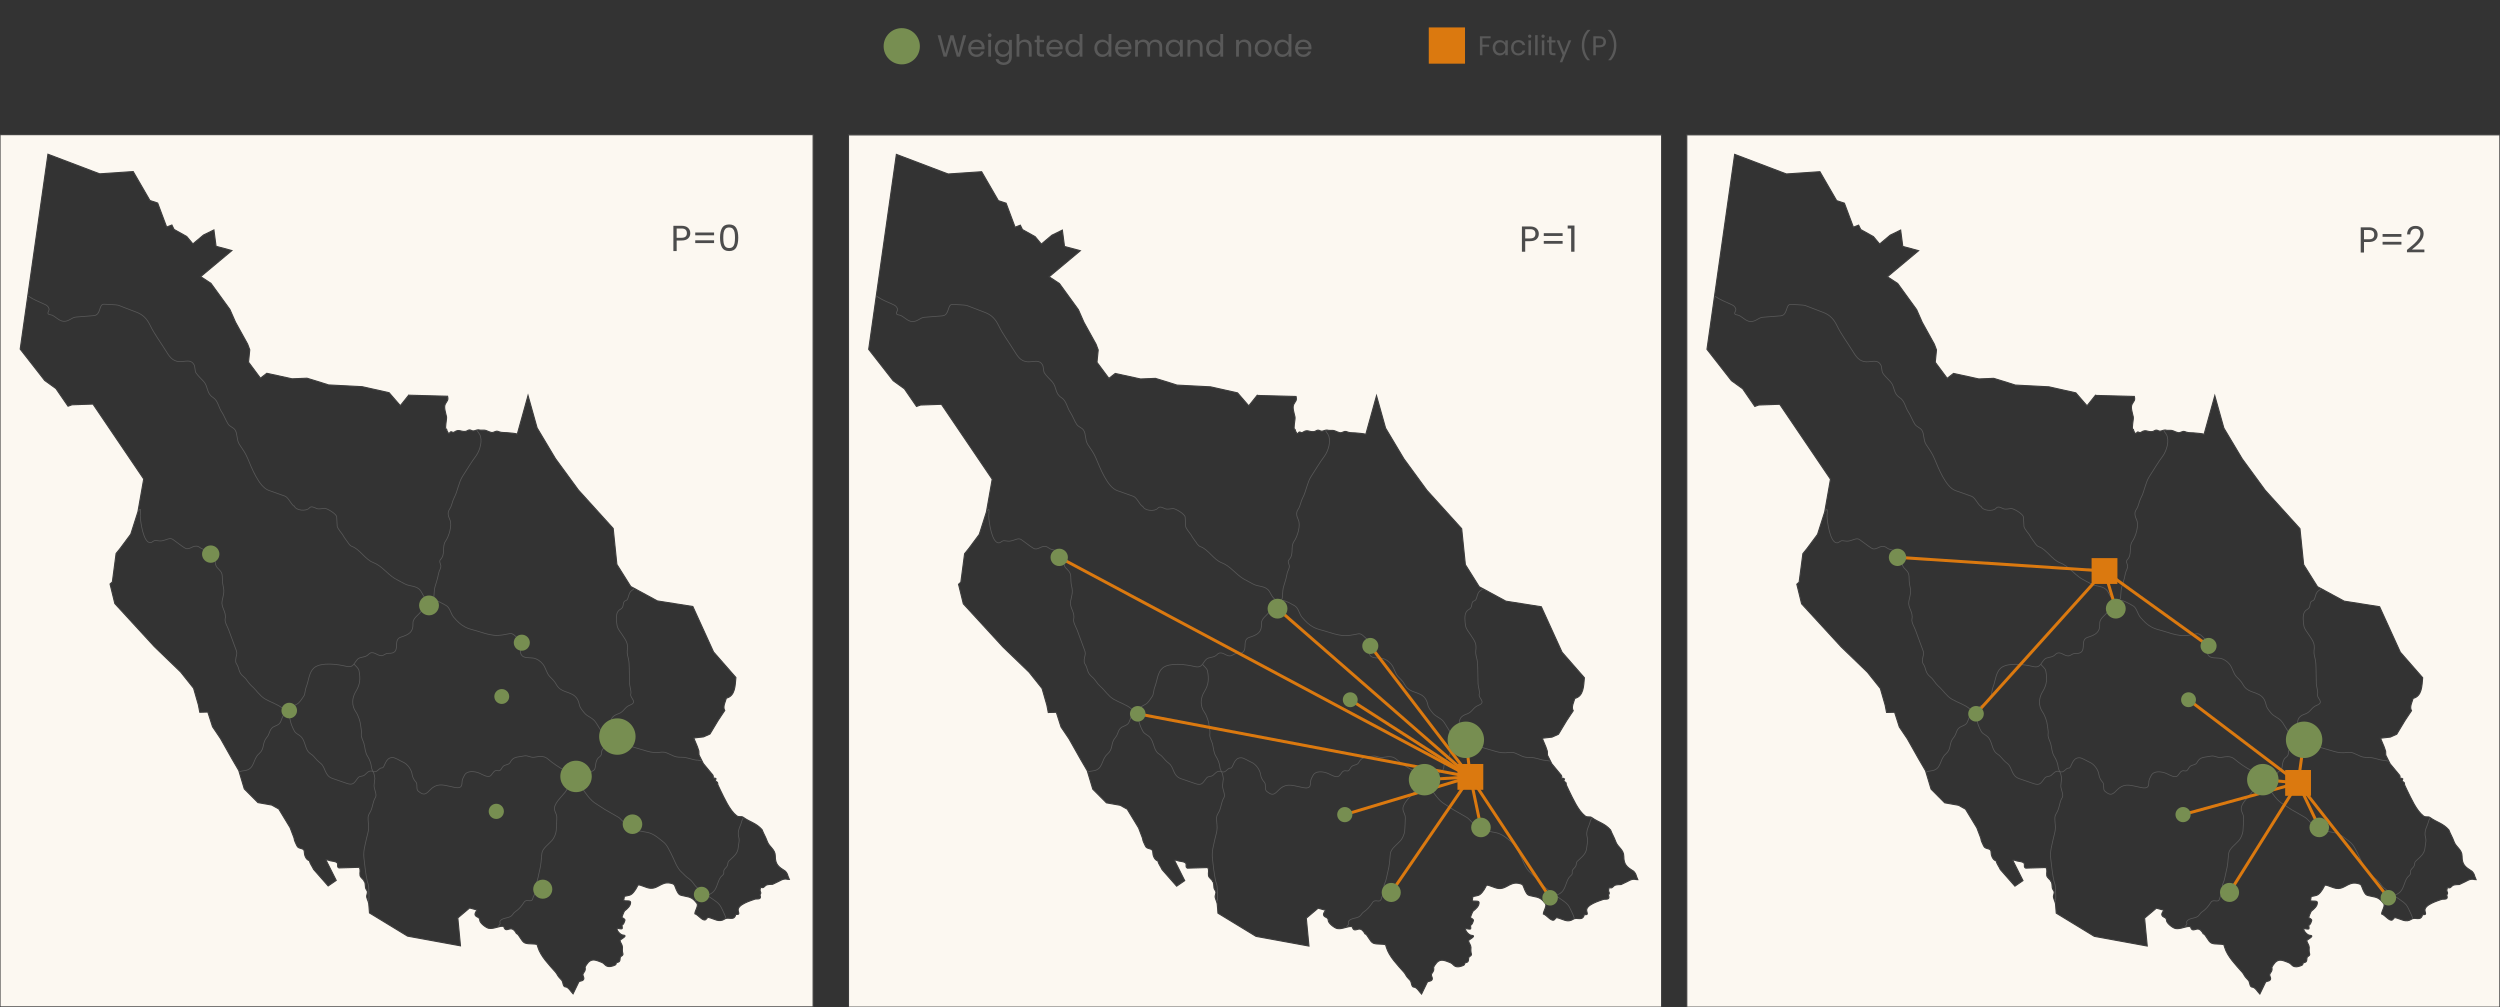 <?xml version="1.0" encoding="UTF-8"?>
<svg id="Lager_1" xmlns="http://www.w3.org/2000/svg" version="1.1" viewBox="0 0 1655.86 667.11">
  <rect x="0" y="0" width="1655.86" height="667.11" fill="#333333" stroke="none"/>
  <!-- Generator: Adobe Illustrator 29.4.0, SVG Export Plug-In . SVG Version: 2.1.0 Build 152)  -->
  <defs>
    <style>
      .st0 {
        fill: #595959;
      }

      .st1 {
        fill: #db790f;
      }

      .st2 {
        fill: #778e51;
      }

      .st3 {
        stroke: #db790f;
        stroke-width: 2px;
      }

      .st3, .st4, .st5 {
        stroke-miterlimit: 10;
      }

      .st3, .st5 {
        fill: none;
      }

      .st4 {
        fill: #fcf8f1;
        fill-rule: evenodd;
        stroke: #3d3d3d;
        stroke-width: .75px;
      }

      .st5 {
        stroke: #595959;
        stroke-width: .5px;
      }

      .st6 {
        display: none;
      }

      .st7 {
        fill: #4c4c4c;
      }
    </style>
  </defs>
  <g id="Plan_1">
    <path class="st5" d="M0,191.25c1.42.68,2.72,1.76,4.25,2.07.88.17,3.86,1.39,4.96,1.64,3.23.79,6.8-.65,9.64,1.25,3.17,2.13,6.92,3.66,10.4,5.22,1.79.79,2.55,1.28,3.2,2.98.57,1.47-2.55,3.66,1.05,4.08,2.69.31,5.3,4.2,8.7,4.34,3.54.14,5.19-2.61,8.16-2.83l11.74-.94c4.93-.4,3.23-7.43,6.58-7.57.4-.03,8.84.37,9.58.65,4.08,1.56,8.16,3.12,12.22,4.68,4.37,1.67,6.89,4.42,8.99,8.73,2.86,5.84,6.83,11.06,10.23,16.58,2.27,3.66,4.37,7.17,9.04,7.37,4.14.2,7.8-1.98,9.98,2.49.28.6.6,4.2.91,4.71,1.45,2.27,3.54,4.03,5.3,6.01,3.15,3.57,1.67,7.71,6.12,10.52,3.37,2.13,3.66,6.58,5.87,9.72,1.22,1.73,2.83,5.92,4.2,7.94,1.22,1.81,3.4,2.13,4.56,3.86,1.76,2.64.85,6.43,2.86,9.55,2.21,3.4,3.83,5.39,5.47,9.24,2.49,5.84,7.37,18.94,14.03,21.29,3.54,1.25,7.06,2.49,10.6,3.74,2.24.79,3.94,4.99,5.87,6.52.45.37.34-.14.4.06.94,3.03,8.02,3.74,10.01,1.28,1.25-1.53,3.32-.23,4.76.37,1.64.68,4.11-.11,5.33-.11,1.62.03,7.88,3.63,7.99,5.75l.34,6.12c.06,1.22,3.32,5.16,3.49,5.41.74,1.22,1.42,2.52,2.35,3.63,1.3,1.47,2.01,3.69,4.08,4.39,4.93,1.73,8.73,8.62,13.8,10.54,5.92,2.24,9.04,7.34,14.51,10.69,1.39.85,4.9,2.58,6.41,3.46,3.37,1.93,8.16.96,10.69,4.73,1.3,1.96,1.53,3.32,3.34,5.02,1.42,1.3,3.91.82,5.67,1.11,2.72.45,5.27,2.18,7.74,3.49,2.72,1.45,3,5.47,5.16,7.88,2.41,2.69,4.14,4.62,7.54,6.43,2.27,1.22,4.96,1.73,7.4,2.47,4.28,1.3,7.06,2.38,11.51,2.95,3.6.45,7.2-.45,10.71-1.11,2.3-.43,4.22,2.52,6.04,3.88,4.62,3.43-1.19,6.55,1.81,10.54,1.47,1.98,5.3,1.42,7.54,1.79,2.52.43,4.68,1.9,6.35,3.91,2.1,2.58,2.47,6.01,4.56,8.25,1.87,1.98,3.03,2.78,4.37,5.27,3.88,7.37,13.27,3.12,15.31,13.41.4,2.04,1.9,3.74,3.29,5.44,2.18,2.72,5.67,3.17,7.71,6.46,1.25,1.98,2.47,4,3.71,5.98.71,1.16,1.64,1.42,2.66,1.5"/>
    <path class="st5" d="M0,244.31c.68,1.13,1.45,2.21,2.01,3.37.2.4.31,2.44.23,2.64-.54,1.25-.03,4.42.71,5.39.88,1.13,0,3.46.37,4.08.03.06,0,.48-.03.54-.4.88.06,3.09.4,3.97,1.02,2.47,2.49,4.71,3.74,7.03.99,1.87,1.25,3.23,1.25,5.39,0,3,1.64,5.13,2.41,8.02.74,2.89,4.11,3.74,3.88,7.11-.09,1.33-.23,2.32.2,3.69.79,2.55.31,3.74.51,6.26.11,1.39,1.87,2.3,2.64,3.37.6.82,1.25,2.15,1.64,3.09.71,1.56,2.55,2.75,2.95,4.25.31,1.25.62,3.74.57,4.9-.09,2.47-.71,6.04.94,8.16.57.74,1.45,1.28,2.04,1.98.99,1.22.4,3.12,1.7,4.59.45.51,1.19,2.04,1.45,2.75.68,1.79,2.3,2.49,2.81,4.42.54,2.07-1.59,5.39-3.32,6.18-3.26,1.5-4.99,5.05-6.63,8.11-1.39,2.64-2.81,5.61-5.64,6.89-3.12,1.39-3.94,5.07-5.5,7.74-.68,1.13-1.33,2.72-2.52,3.46-1.36.85-3.15.03-4.45,1.11-.68.6-.91,1.39-1.79,1.59-.4.09-.77.14-1.11.4-.37.28-.74.71-1.08,1.02-.2.17-.26.45-.37.68"/>
    <path class="st5" d="M29.62,334.94c1.7.91,3.51,1.59,5.07,2.75,2.55,1.87,6.72,1.25,9.92,1.25,3.51,0,5.87-2.58,8.76.11,3.51,3.29,10.23,4.73,14.83,5.92,2.15.57,3.77,2.21,5.78,2.83,1.28.4,4.22-2.3,5.7-2.27,3.09.06,5.9-.09,7.91-2.41,1.59-1.81,3.17-3.66,4.76-5.47,1.33-1.53.54,2.75.54,3.8,0,3.23,1.98,18.62,6.89,17.94,1.39-.2,1.9-1.73,3.77-1.36,3.51.68,4.56,0,7.8-1.05,2.69-.88,3.49.77,5.58,2.1,1.16.74,5.27,4.14,6.58,4.34,3.09.45,5.36-3.6,9.18-.57,1.9,1.5,6.55,1.45,8.08,3.15,1.84,2.04,1.36,5.33,2.07,7.99.79,3.12,4.2,3.51,4.37,7.57.11,2.41.03,4.25.6,6.6,1.02,4.14.03,6.12-.71,9.95-.82,4.28,3.03,7.11,2.04,11.76-.45,2.15,1.56,5.24,2.32,7.31l4.42,11.99c.62,1.67,1.28,2.92.82,4.71-.4,1.53-1.08,4.25-.14,5.64,2.35,3.49.94,5.61,4.96,8.84,1.93,1.53,3,4.11,5.07,5.9,3.29,2.83,5.19,6.43,9.04,8.73,3.63,2.15,8.76,3.63,11.82,6.43.99.88,2.21,1.47,3.32,2.21"/>
    <path class="st5" d="M0,487.21c.88.34,1.87.43,2.61,1.02,2.83,2.32,1.16,6.07,1.98,9.3.43,1.64,1.67,2.66,1.22,4.48-.54,2.15-1.28,3.15-.54,5.39.79,2.44,1.73,4.42,1.73,7.03,0,1.59.09,3.97-1.05,5.19-2.47,2.66-2.47,7.99-2.52,11.48,0,.54-.2,2.89,0,3.88.23,1.19,1.02,2.27.77,3.49-.91,4.68,2.55,7.37-.51,11.57-1.73,2.38-1.22,5.81-1.53,8.87-.23,2.47,1.33,4.39,1.96,6.77.91,3.37-2.49,6.26-.94,9.21,1.36,2.58-.94,5.24-.94,7.68"/>
    <path class="st5" d="M0,585.29c.34.54.74,1.08,1.05,1.64.82,1.5.31,3.12.65,4.85.2,1.11.4,1.96,1.08,2.92.43.6,1.22,1.05,1.45,1.76.48,1.42.54,2.92.85,4.39.43,2.07,1.3,3.37,2.24,5.13,1.11,2.13,3.2,3.51,4.56,5.47,1.79,2.58-.57,8.76-1.05,11.65-.45,2.72.03,4.82,1.05,6.77.79,1.53,1.7,3.2,3.2,4.59,2.35,2.18,3.8,4.54,7.03,5.98,2.15.96,4.22.43,6.15,2.21,2.38,2.21,1.64,6.15,2.27,9.13.68,3.37,2.81,6.32,3.03,9.92.11,1.76.65,3.46.99,5.19"/>
    <path class="st5" d="M0,636.77c.77-.62,1.5-1.3,2.32-1.87.74-.51,1.59-.62,1.81-1.59.4-1.56,1.11-3.46,2.86-3.88,1.76-.45,3.09.79,4.85.48"/>
    <path class="st5" d="M195.76,89.17c.71,1.39,1.25,2.86,2.13,4.17.79,1.16,1.96,2.04,2.83,3.15.43.54,2.35,3.83,2.58,4.2,1.05,1.87,1.45,3.51,1.62,5.24.17,1.47.28,4.68.91,5.92,1.33,2.69,1.42,4.68,1.59,7.71.17,3.54.57,6.52,2.18,9.81,1.59,3.15,4.54,2.1,7.29,2.24,2.52.11,3.23,2.86,6.35,2.41,3.69-.54,5.22,2.98,9.52,2.32,4.25-.62,7.34,1.28,10.35,4.17,1.79,1.73,4.11,3.2,5.58,5.36,2.13,3.12,4.11,5.75,7.63,7.31,1.25.57,2.61.62,3.66,1.64.74.77,1.59,3,2.69,3.23"/>
    <path class="st5" d="M292.85,153.77c.09,1.28.09,2.55.23,3.8.34,2.95,7.34.85,9.04.6,5.58-.82,12.25,2.47,16.87,5.3,2.86,1.76,5.41,2.75,8.79,2.75s5.75,1.25,8.79,2.64c3.94,1.81,7.82,3.4,11.74.57,5.78-4.17,12.73-1.28,18.2,1.73,1.81.99,4.37,1.02,5.22,3.32.34.94.65,1.9,1.02,2.81.31.74.43,1.64,1.02,2.21,3.17,2.95,5.61,1.93,9.67,1.45.2-.03,1.81-.28,3.69.06,4.99.96,13.24,2.64,16.33,6.77,1.98,2.64,2.47,4.82,5.84,5.84,2.83.88,5.22,2.69,5.67,5.53.34,2.13,2.92,10.2,4.2,12.36,1.73,2.95,6.21,3.63,9.3,3.12,2.49-.43,5.87-2.92,8.05-2.55,4.68.82,6.97-3.12,10.97-3.74,4.08-.65,6.46,2.32,8.93,5.02,1.59,1.73,3.88,4.31,4.48,6.58.88,3.26.09,6.43,1.59,9.64,1.45,3.06-.82,6.46-1.45,9.58-1.56,7.6,2.75,9.86,9.01,12.39,2.92,1.16,6.43,2.52,7.09,5.92.68,3.49-1.3,5.58,1.98,8.84.23.2.68.68.71.85.28,1.36,1.96,5.33,2.78,6.58,1.05,1.62,2.04,1.98,2.04,4,0,3.23-1.45,5.05-.23,8.42.43,1.22.6,2.69.37,3.97-.28,1.56.71,2.81,1.39,4.05,1.25,2.3,3.37,7.06,3.06,9.67-.2,1.73-2.1,2.75-2.47,4.65-.31,1.67.45,6.21.94,7.91.48,1.73-.03,1.56-.03,3.2s1.25,2.52,2.07,3.69c.45.65,1.13,1.13,1.7,1.7,3.43,3.43,7.71,6.32,10.74,10.09,3.26,4.05,3.46,4.37,4.11,9.55,1.53,11.88,15.28,1.93,20.15,7.14.68.71,1.64,1.9,2.3,2.78,2.58,3.43,4.99,7.14,9.92,7.14"/>
    <path class="st5" d="M234.54,439.87c1.08,1.47,2.92,2.61,3.26,4.42.96,5.13.82,8.93-2.1,13.66-2.61,4.25-2.95,9.47.06,13.66,1.42,1.96,2.95,6.38,3.12,8.87.11,1.62.74,3.69.48,5.36-.4,2.38,1.11,4.51,1.7,6.63.82,3.03.71,5.9,2.49,8.59,1.11,1.67,2.32,4.85,2.44,6.83.09,1.56,1.11,2.89,1.62,4.25.26.68.71,3.09.68,3.51-.06.57-.54,3.91-.54,4.68,0,2.38,2.07,6.01.94,7.8-1.79,2.81-1.64,5.87-3.17,9.13-.6,1.28-1.62,2.49-1.7,4-.11,2.38.34,4.54.34,6.89,0,2.55-.91,4.82-1.42,7.29-.99,4.88-2.24,8.05-1.64,13.32.51,4.65,1.11,10.06,2.1,14.63.31,1.42.99,2.52.99,4.25,0,5.73,1.73,10.69-3.94,14.14-4.48,2.75-2.98,7.2-2.95,11.65,0,.14.03.48.11.65.54,1.13.74,5.02,1.11,6.52.91,3.74,1.08,7.4,3.06,10.94,1.98,3.49,3.77,7.06,5.92,10.46.17.26,1.25,1.76,1.47,2.49,1.36,4.11,1.96,7.03,1.96,11.31,0,2.86-1.56,5.39-1.56,8.56v2.58"/>
    <path class="st5" d="M379.84,516.95c-1.28,1.64-3,3-3.83,4.9-1.81,4.31-6.6,7.2-8.45,11.88-1.25,3.17,1.39,5.02,1.25,7.85-.14,2.86-.11,5.75-.4,8.59-.2,2.01-1.3,4.76-2.66,6.35-2.21,2.61-6.52,5.36-6.86,8.84-.4,4.22-.51,7.54-1.62,11.74-.54,2.01-1.05,5.92-2.07,7.85-1.16,2.21.14,4.05-.51,6.01-.48,1.47-1.36,2.35-1.76,4.05-.82,3.51-4.08-.2-5.84,2.61-1.64,2.58-3.34,4.62-6.09,6.46-.94.62-1.45,1.98-2.52,2.75-2.15,1.5-6.21,1.05-7.37,3.46-.31.62.48,1.13.06,1.81-.91,1.56-2.44,2.41-2.44,4.42,0,1.13.77,2.1,1.25,3.12.99,2.1.17,3.77,2.13,5.56,1.05.96,2.3,2.38,2.3,4.34.03,5.3,1.11,11.31-.17,16.47-.28,1.11-.2,2.49.28,3.66.28.68.74,1.3,1.36,1.73,1.62,1.13,2.38,4.2,3.2,5.95.4.88.85,1.79,1.53,2.64.74.96,2.01,2.15,3.06,2.75,1.16.62,3.43,1.64,3.77,3.12.09.37.31.71.48,1.08"/>
    <path class="st5" d="M326.98,666.93c1.11-.62,2.27-1.19,3.34-1.9.91-.62,1.76-1.16,1.76-2.41,0-2.21-.4-3.43.71-5.44.4-.74.03-1.84.03-2.64,0-1.64,1.05-3.46,1.76-4.85"/>
    <path class="st5" d="M415.62,546.85c.99.88,1.7,2.27,2.98,2.64,1.47.43,4.11.71,5.75,1.02,1.47.28,2.95.54,4.42.82,2.27.43,4.08,1.47,5.92,2.69,1.11.74,3.26,2.55,4.42,3.43,2.61,1.93,3.77,4.96,5.24,7.63,2.24,4.08,3.74,9.78,7.4,12.87,1.28,1.08,2.13,2.32,3.57,3.32,2.04,1.42,3.17,2.58,4.59,4.65,1.9,2.75,5.02,4.11,7.26,6.12,2.66,2.38,7.06,4.45,9.33,7.11,1.05,1.22,2.21,4.08,2.98,5.61,1.13,2.3,1.87,4.96,1.98,7.51.09,1.87.85,5.87,1.76,7.51,2.86,5.19,7,3.94,10.43,7.65,1.62,1.73,1.19,3.86,2.04,5.81.88,2.07,2.78,3.66,4.51,5.1,2.01,1.73,2.66,3.63,3.46,6.29.74,2.55,1.98,4,1.79,6.18-.06.51-.17,1.05-.4,1.64-1.16,3.06-.82,7.31-1.56,10.63-.28,1.33.82,2.58,1.25,3.88"/>
    <path class="st5" d="M505.42,650.77c2.64.03,5.27.09,7.91.11"/>
    <path class="st5" d="M531.24,666.93c-.54-.43-1.13-.77-1.62-1.25-1.25-1.16-3.69-1.33-5.13-2.24-1.36-.85-2.66-1.13-4.08-1.81-2.04-1.02-6.43-4.71-6.55-7.17-.06-1.19-.45-2.35-.54-3.54-.11-1.73-.57-3.46.03-5.05.96-2.55,8.53-4.2,10.94-5.36,4.05-1.96,8.36-.94,12.7-1.25.54-.03,1.05,0,1.59,0"/>
    <path class="st5" d="M391.24,666.93c.57-.85,1.05-1.79,1.73-2.58.54-.62,2.18-1.22,2.52-1.9,1.16-2.21,3.12-5.95,5.33-7.17,2.07-1.16,5.07-2.44,6.8-4.22,1.62-1.67,5.44-2.83,5.84-5.27.26-1.53-1.22-3.37-.14-4.65,1.33-1.56,2.13-3.26,2.86-5.1,1.19-2.95,5.56-3.97,6.32-7.2.45-1.84-2.98-4.25-1.96-5.95,2.35-4,2.81-7.29,7.26-9.13,2.32-.96,4.05-.82,6.21-2.3,2.47-1.67,2.92-1.59,5.67-2.3,1.73-.45,2.07-2.1,3.06-3.37,4.51-5.67,14.54-6.86,20.07-10.63,3.09-2.1,7.03-1.81,9.69-4.51,3-3.03,2.78-8.28,5.92-10.8,1.59-1.28.65-2.07,1.05-3.37.37-1.19,1.84-1.9,2.32-3.15.37-.88.2-2.27.85-2.92,3-3,6.09-4.76,6.38-9.47.09-1.3.48-2.72.57-4.05.14-1.76-.79-3.46-.6-5.27.26-2.38.68-3.26,1.62-5.56.71-1.7.65-2.92,1.73-4.37,3-4.03.82-10.12,1.39-14.74.4-3.37-.65-8.93-1.22-12.25-.85-5.13,1.79-8.96,3.86-13.46.6-1.28,2.04-1.93,3.06-2.92"/>
    <path class="st5" d="M422.5,628.8c.54.85,1.36,1.59,1.59,2.58.37,1.45,3.91,6.29,5.41,6.66,2.38.6,2.95.03,4.28,2.47,1.13,2.01,3.91,3.74,5.36,5.9,1.96,2.83,5.02,4.37,7.11,7.23,1.59,2.15,2.27,4.93,4.17,7.06,1.81,2.07,4.79,3.06,6.32,5.39.2.31.51.54.77.82"/>
    <path class="st5" d="M401.19,486.14c.79-1.28,1.53-2.58,2.41-3.8,1.11-1.5.62-4.51,1.53-6.32.99-1.98,2.72-2.64,4.62-3.32,3.49-1.25,3.97-4.31,7.43-5.64,5.7-2.21-.37-4.73.65-7.54.06-.17,0-.31.03-.48.31-1.02-.85-4.85-.88-6.29-.06-3.43-.14-6.86-.2-10.29-.03-1.81-.09-3.86-.45-5.61-.4-1.96-1.13-3.91-.85-6.01.71-4.99-.91-6.55-3.4-10.49-1.13-1.79-2.89-3.69-3.32-5.84-.45-2.41-.94-7.09.34-9.21,1.5-2.49,3.29-1.33,3.74-5.02.4-3.17,1.96-1.79,2.81-3.49.68-1.36.88-3.51,1.81-4.71,1.3-1.64,3.66-2.1,4.22-4.48.54-2.32-1.16-5.33.88-7.23.94-.88,4.22-2.69,4.99-3.71,1.3-1.79.45-4.45,1.87-5.95,2.61-2.81,1.87-4.17,1.56-7.68-.28-3.4-.14-7.29-.54-10.54-.57-4.76,1.59-8.93,1.59-13.66,0-7.2,9.3-6.83,10.6-12.42,1.47-6.35,6.69-4.56,12.05-5.95,3.54-.91,4.34,1.56,7.11,2.66,2.58,1.02,7.57,1.02,10.09,0,.6-.23,3.83-.11,4.76-.4,1.42-.43,2.95-1.79,4.37-1.79,3.26,0,3.34-1.5,5.47-3.34,2.75-2.35,6.52,1.56,9.69,1.42,5.24-.26,10.49-.37,15.73-.74,5.19-.37,10.71,1.19,14.91,4.37,1.67,1.28,3.34,2.52,4.99,3.8,1.53,1.16,2.95,3.12,4.76,3.8.68.26,1.3.6,1.96.88"/>
    <path class="st5" d="M405.98,89.17c.48.57,1.13.99,1.42,1.67.77,1.81,1.02,2.35.54,4.39-.28,1.16-.94,2.44-.82,3.66.17,1.84,1.13,3.8.4,5.73-.34.88-1.11,1.42-1.42,2.3-.43,1.19-.88,2.35-1.3,3.54,0,.03-.09.34-.11.45-.09,2.49-.82,4.22.91,6.75,1.08,1.56.11,4.73,1.39,5.95,1.36,1.3,2.04,5.44,2.47,6.83,1.33,4.31,2.27,4.65,5.78,7.37,5.47,4.28,9.27,9.13,13.52,14.8,1.59,2.1,5.56,6.18,6.15,8.5,1.08,4.34-8.7,2.01-9.01,5.05-.57,5.19,5.81,8.93,4.73,14.34-1.28,6.43,3.49,9.89,8.05,13.83,2.47,2.15,3.8,5.33,5.7,7.99,1.11,1.56,1.96,2.69,3.94,2.58,4.08-.23,7.4,2.32,11.51,3.09,5.84,1.08,10.4,2.35,16.55,3.37,5.24.88,5.81,2.64,11.34,1.45,3.63-.77,4.05-1.16,7.63.28,4.11,1.64,8.08.43,12.05,1.93,4.25,1.62,8.7,2.78,12.73,4.85,2.86,1.45,5.33,1.79,8.28,2.24,1.42.23,2.49.4,3.83.91,1.64.62,3.32,1.79,4.93,2.38.51.17.94.51,1.42.74"/>
    <path class="st5" d="M499.46,498.27c-2.38.11-4.79.2-7.17.34-1.64.11-3.32.11-4.96.4-1.93.34-3.86.71-5.67,1.42-2.83,1.13-4.65,3.37-7.82,3.71-1.45.17-10.54-.03-11.57-.68-.11-.09-.26.09-.4.06-3.8-.26-6.49-2.07-10.69-1.96-4.51.11-5.81-1.42-9.69-2.92-2.21-.85-3.88-.34-6.12-.2-3.34.2-5.95-.65-9.16-1.62-2.98-.91-6.04-1.64-8.96-2.75-2.89-1.08-5.95-.77-8.31-2.32-2.01-1.36-2.64-3.88-4.71-5.05-1.02-.57-2.92-1.59-3.09-.6-.28,1.53.94,4.85.57,6.35-.43,1.67-1.47,2.47-2.49,3.74-1.59,1.96.2,3.51-2.32,5.27-1.73,1.19-2.21,3.49-2.47,5.53-.2,1.59-.23,2.98-2.04,3.71-2.15.91-.99,3.88-4.03,4.9-2.86.96-5.22.68-4.9,2.49.11.62.54,1.53,1.39,2.81,2.75,4.22,6.04,9.33,10.52,11.85,1.56.88,3.51,2.41,5.1,3.32,3.06,1.76,6.09,3.51,9.16,5.27,1.45.82,4.65,4.85,5.78,5.22.11.03.11.17.2.23"/>
    <path class="st5" d="M0,584.53c.74-.65,1.45-1.36,2.24-1.98,1.87-1.53,2.55-.65,3.83,1.08,1.5,2.07,3.63,1.9,5.87,1.98,3.06.14,6.92,3.54,10.2,4.22,2.83.6,5.05.51,7.63,1.93,4.62,2.52,4.65-2.55,4.79-6.15.11-2.35,1.93-2.44,2.69-4.25,1.13-2.66,1.87-2.66,4.56-3.37,2.44-.65,1.81,1.25,3.15-2.69.62-1.87,1.33-3.26,3-4.42,1.33-.91,1.87.77,3.29.23,3.17-1.16,2.52-2.81,6.01-.85,3.2,1.79,3.88,4.76,5.87,7.54.74,1.02.99,2.52,2.04,3.29,1.08.79,1.93,2.01,3.2,2.41,2.55.77,4.82,1.96,6.8,4,2.52,2.61,3.97,8.96,8.42,8.96,1.64,0,3.09-1.13,4.76-1.36,2.89-.4,6.83,2.27,10.2,2.27,3.77,0,7-1.42,9.86-.03.88.43,1.7,1.13,2.49,2.21,1.08,1.45.77,2.81.77,4.51,0,2.24.96,3.94,1.98,5.84.28.54.85,1.13.99,1.7.2.94,3.15,5.75,3.69,7.17,1.16,3.03.06,6.41,1.22,9.75,1.13,3.2,2.13,5.58,2.75,8.96.68,3.74,3.66,10.32,2.86,14.09-.37,1.76-1.19,3.34-1.56,5.19-.51,2.52.34,4.9.34,7.46v2.83"/>
    <path class="st5" d="M108.4,597.28c.23-1.19.23-2.47.68-3.6.74-1.79,1.36-2.81,1.81-4.71.74-3,2.13-6.07,1.45-9.27-.6-2.81-1.3-7.6-.06-10.26,1.36-2.95.77-4.71,3.77-7,3.71-2.83,6.18-7.88,9.04-11.51,3.23-4.08,7.54-7.97,11.62-11.31,1.13-.94,1.56-2.3,1.9-3.91.68-3.26-.82-5.53,1.62-7.99,1.98-2.01,1.7-2.49,2.32-5.02,1.96-7.91,10.52-.03,13.52-7.11,1.42-3.34,1.08-4.62,5.61-5.13,7.34-.82,5.41-7.34,9.86-11.2,4.11-3.57,1.79-6.97,5.3-11,2.15-2.47,1.33-5.78,5.3-7.31,3.88-1.5,3.46-2.47,4.96-5.98.82-1.96,1.96-2.47,3.66-3.46,1.25-.71,1.7-1.84,2.52-2.95,1.05-1.36,3.34-1.79,4.62-3.09,1.42-1.42,2.3-2.98,3.4-4.54.74-1.05.85-4.25,1.47-5.75,1.7-4,1.79-9.92,5.27-12.87,4.68-3.91,15.76-2.32,21.12-1.02,3.03.74,4.25-.11,5.33-1.5.71-.94,1.36-2.13,2.41-3.2,1.76-1.76,4.96-.91,7.03-3.03,3.23-3.37,5.7,1.02,8.96.71,1.56-.14,2.38-1.59,4.2-1.53,9.58.37,2.32-8.87,8.48-10.77,5.13-1.59,8.31-3.34,7.94-8.96-.23-3.49,3.69-5.64,5.33-7.94,1.25-1.73,0-4.39,1.22-6.01,1.59-2.1,7.06-.51,7.26-3.15.11-1.62.26-3.23.37-4.85.14-1.67.74-3.51,1.25-5.05.54-1.59,1.3-4.62,1.59-6.32.28-1.84,1.76-3.32,1.42-5.27-.2-1.13-1.25-2.69-.23-3.74,3.6-3.83.82-8.5,3.4-12.27,2.24-3.23,4.51-10.52,2.86-14.17-1.05-2.32-1.81-4.65-.2-7s1.7-5.07,3.03-7.57c2.38-4.39,2.92-10.15,5.67-14.34,2.92-4.45,5.58-9.1,8.79-13.35,2.55-3.43,4.71-10.6,2.32-14.46-1.36-2.21-2.92-3.34-1.87-6.15.99-2.64.43-4.62.17-7.31-.26-2.66-1.13-4.56-2.13-7.14-1.11-2.86.06-4.03.06-6.83,0-2.21-.6-6.26-1.81-8.08-1.39-2.1-3.37-4.37-4.17-6.77-.74-2.24-2.55-4.71-4.25-6.29-3-2.78-6.01-7.37-7.88-11.08-1.22-2.41-2.04-3.2.54-4.65,1.47-.82.99-4.39,1.53-5.78.65-1.73-.11-4.51-.68-6.07-.74-2.01-1.59-3.94-1.93-6.07-.54-3.23-.71-4.76-2.81-7.37-1.9-2.32-1.59-5.53-2.04-8.36-.43-2.72-1.08-5.07-2.75-7.31-3.43-4.59-1.7-7.51-1.7-12.56,0-5.56-5.58-6.92-9.84-8.67-.14-.06-.4.09-.48-.06-.37-.74-8.99-.48-10.37-.77-2.89-.6-3.86-1.33-2.66-2.18.43-.31,1.13-.62,2.1-.96,2.58-.88,5.16.48,7.71-.85,4.9-2.58,8.93-3.86,14.49-4.08,1.96-.09,3.86.77,5.9,1.64,2.01.88,4.14,2.07,6.41,1.79,1.42-.2,4.11-.45,5.7-.65l10.46-1.19c1.81-.2,4.68,2.27,5.64-.11.45-1.11,1.3-2.92,2.44-3.34,2.89-1.11,1.45-3.46,3.17-5.19.88-.88,1.76-.77,2.13-2.21.34-1.42.4-3.12.51-4.54.23-2.55-.48-5.07-.71-7.63-.09-1.05-.09-1.93-.31-2.92-.17-.74-.94-1.36-1.19-1.76-.09-.14-.34-.03-.43-.14-.2-.2-2.07.2-2.52.14-.91-.11-1.36-.85-1.56-1.64-.37-1.47-2.83-.99-3.94-2.47-.68-.91-1.36-1.81-2.04-2.69-.88-1.16-.57-2.69-1.05-3.91-.82-2.1-1.39-4.25-2.1-6.41-.45-1.36-1.28-2.69-2.07-3.86-1.42-2.07-1.08-4.34-1.96-6.49-.88-2.13-3.09-3.06-3.86-4.9-.6-1.47-1.05-3-1.59-4.48"/>
    <path class="st5" d="M190.8,471.57c.45,1.73,1.08,3.4,1.39,5.19.4,2.44,1.53,5.16,2.75,7.37,1.11,2.01,2.95,2.3,4.39,3.74,2.66,2.66,2.61,6.89,4.71,9.84,1.11,1.56,2.69,1.96,3.74,3.26,1.22,1.47,2.89,3.32,4.45,4.48,3.51,2.58,2.52,8.25,7.91,10.12,3.2,1.11,6.41,2.21,9.64,3.32,4.34,1.5,4.93-.62,7.34-3.69,1.19-1.5,2.98-.68,4.39-1.9,2.24-1.93,2.86-3.29,5.92-2.27,2.64.88,3.34-2.55,5.7-2.44,1.81.09,1.79-6.86,6.86-6.86,1.84,0,5.05,2.24,6.89,3,3.03,1.28,5.75,5.07,6.12,8.33.2,1.73,1.36,3.74,2.49,4.96,1.33,1.45-.11,4.68,1.53,5.98,3.17,2.58,4.56,2.69,7.51-.48,4.62-4.96,8.39-3.83,14.6-2.44,1.76.4,5.39,1.5,6.46-.48.45-.82.4-2.38.51-3.32.14-1.39.94-2.47,1.42-3.54,1.64-3.74,7.31-2.89,10.35-1.5,1.67.79,5.47,3.06,7.11,1.53,1.73-1.62,2.07-4,4.9-3.32,1.7.4,2.15-1.3,3-2.44,1.5-1.98,4.05-1.05,5.13-3.17,1.59-3.06,3.57-3.26,6.52-3.74.88-.14,2.1-.34,3-.48,2.1-.34,3.94,1.28,6.21.94,3.26-.48,6.26-1.3,9.1,1.11,3,2.58,7.88,6.07,11.62,7.74,2.07.94,2.64,2.69,3.66,4.51.62,1.08,1.16,1.7,1.81,2.07.94.57,2.01.65,3.66,1.16"/>
    <path class="st5" d="M499.46,498.27c1.73-1.45,3.29-3.15,5.22-4.34,2.83-1.76,5.92-3.12,8.99-4.39,1.81-.77,3.88-.94,5.67-1.76,1.56-.71,2.78-2.1,4.34-2.83,1.62-.77,3.34-1.53,5.13-1.62,3.29-.14,6.52.62,9.81.94"/>
    <path class="st4" d="M270.85,261.77l25.6.68c.65,2.89-.34,2.83-1.53,5.19-1.11,2.18.31,5.9.82,8.39.31,1.53-1.33,7.91-.2,8.19-.03.06,1.16,2.41,1.42,2.66.74.74,1.05-.91,1.81-.91s1.13.88,2.1.23c3.26-2.18,3.88-.2,7.26-.45,1.56-.11,2.21-1.62,4-.68,1.87.99,2.81-.37,4.82-.37,1.33.4,2.55.14,3.91.23,1.93.14,4.03,2.07,5.87,1.42,2.15-.74,1.96-1.16,4.22-.23,1.33.54,4.39.31,5.92.57,1.39.23,4.59.23,5.75.91l7.11-25.65,6.01,21.46,12.16,20.38,15.19,20.78,23.05,25.46,2.44,23.81,9.18,14.63,17.63,9.55,23.5,3.71,13.72,30.1,14.8,16.92c-.51,5.22-.37,12.19-6.32,13.66-.51,2.1-2.58,5.73-1.08,8.19-1.33,1.76-2.75,4.34-4.39,6.6l-5.39,8.96-4.25,1.9-6.49.74,2.44,5.84.94,2.78.11,2.64,2.86,5.7,6.35,7.68c.4.74.14,1.36.34,2.13.06,0,.11.03.17.06.94-.57.99-.14,1.56.23-.09.37-.48.88-.37,1.25.09.4.79.57.85.82.91.23.48,1.36.77,1.98l1.62,3.46c2.58,5.19,6.09,13.29,10.69,16.89,1.62,1.28,3.17.17,4.39,1.05,4.56,3.29,8.59,3.77,12.53,8.25.99,2.61,2.52,5.1,3.4,7.68,1.36,3.88,5.36,5.22,5.36,9.75,0,5.56,1.96,7.09,6.63,10.03.43.54.94,1.02,1.19,1.64.11.31.28.57.37.88.09.34.17.77.34,1.08l.77,1.87h0c-1.9,0-1.79-.48-3.66-.17-1.3.23-2.44,1.05-3.66,1.59-1.25.57-2.49,1.19-3.74,1.79-.99,0-3.23.11-4.14.51-.94.4-1.5,1.73-2.58,1.73-.51,0-.79-.28-1.25,0,.03.09-.37,1.19-.37,1.53,0,.65.23.99.43,1.59.34.94-.65,1.3-.4,1.98,1.02,2.81-1.42,2.27-3.23,2.44-2.49.94-12.25,3.63-11.23,7.82.6,2.35.62,2.38-1.64,2.38-1.13,4.65-4.73,1.28-7.37,3.03-3.74,2.49-6.86-.17-10.52-1.02-1.19-.28-1.42,1.3-2.35,1.59-1.98.62-4.59-3.34-6.86-4.08,0-1.9,2.58-5.3,1.36-6.89-1.98-2.55-3.51-3.97-6.83-4.51-4.68-1.19-4.76-.23-6.8-4.51-1.39-2.95-.54-3.63-3.91-4.34-6.75-1.39-8.7,5.33-15.68,2.86-8.02-2.83-4.34-2.27-8.62,3-2.04,2.49-3.09,2.15-5.95,2.81-.51.11-.37,2.15-.77,2.66.74.96,4.54-.26,4.62,1.33.14,2.41-2.3,4.39-4,5.75-.45.62-1.73,3.8-1.73,4.42.6.2,2.24,1.08,1.98,1.81-.37,1.08-.82,2.83-1.96,3.12,0,.6.4,1.93.14,2.32-.31.51-2.81-.06-3.15-.28-1.13,1.13,2.04,4.48,3.49,4.56,4.39.28-1.93,3-1.79,3.63.34,1.67,1.47,2.55,1.64,4.31-.14,1.08-.11,3.2.23,4.2.54,1.47-1.25,1.76-1.56,2.41-.43.82-.06,1.93-.6,2.78-.68,1.08-2.27.37-2.35,1.96-.06.77-3.23,1.56-3.94,1.59-3.32.2-3.12-1.87-5.64-2.83-3.15-1.19-6.04-2.72-8.7-.03-.45.45-2.3,2.89-2.15,3.46.62,2.83-1.79,3.46-1.45,5.13.2,1.08,1.05,1.96.28,3-.77,1.02-2.15.68-2.98,1.36l-3.86,7.99h0c-1.22-1.22-3.12-4.59-4.96-4.59s-1.53-3.2-2.49-4.39c-.88-1.08-2.07-2.04-2.78-3.32-.43-.77-.88-1.59-1.47-2.21-4.11-4.65-9.81-10.43-11.59-16.44l-.48-1.59c0-.45-3.29-.57-3.77-.57-1.36,0-3.15-.11-4.37-.6-2.38-.99-3.83-5.87-5.58-6.26-.82-1.64-2.32-3.54-4.37-3.03-1.93.48-3.29,1.3-4.03-1.64-2.81-.71-6.41,1.9-9.98,1.22-1.76-.34-5.92-3.54-5.92-5.39,0-2.47-2.86-1.7-3.15-3.83-.09-.6.77-2.3,1.25-2.47,0-.14.03-.26.06-.45l-4.88-1.33-7.82,6.6,1.76,18.48-35.06-6.43h0l-25.2-15.36-.37-4.71c0-2.41-.91-3.51-1.42-5.56-.43-1.7,1.08-3.06.11-4.54-.62-.94-1.02-1.53-1.02-2.75,0-.6-.2-3.32-.88-3.49-.14-1.08-2.41-2.27-2.69-3.8-.34-1.79.65-3.86-.6-5.36l-13.35.4c-1.67-.62-.26-2.55-1.28-3.43-1.25-1.05-2.81-.88-4.34-1.28-.91-.23-2.1-.79-3.03-.6l6.83,13.58-5.33,3.66-9.64-10.97c-.96-2.13-2.27-3.51-2.83-5.78-2.3-.57-3.34-3.83-3.34-5.84,0-3.03-3.86-1.45-4.9-4.03-.51-1.22-1.81-3.49-1.81-4.73-.14-.06-.09-.4-.11-.48l-2.58-6.77-7.51-12.39-4.65-2.58-9.13-1.62-9.04-9.07-3.66-12.19-4.39-7.51-7.71-13.66-5.27-7.8-3.12-9.75-5.33.14-.94-4.88-3.17-11.03-8.59-10.77-17.38-16.78-26.19-28.52-3.17-12.95h0l1.53-1.36,2.49-18.88,2.69-3.32,7.03-9.47,4.73-14.83,3.83-21.71-33.62-49.63-13.89.48-2.61.94-8.05-11.71-7.43-5.36-16.21-20.75L31.75,102.15h0l29.96,11.37,4.34,1.62,22.17-1.5,11.08,19.16,5.13,1.7,5.95,15.9,3.46-1.36,1.42,2.92,8.39,4.68,4.11,4.93,7.03-5.9,6.89-3.37,1.42,10.83,10.46,2.83-20.66,17.26,6.83,4.48,12.56,17.32,3.66,8.33,8.05,14.54,1.42,3.8-.82,8.19,7.91,10.63,4.2-3.26,16.75,3.66,9.86-.4,8.65,2.64,5.61,1.81,22.31,1.16,17.83,4,7.43,8.59,5.61-7.03h0l.11.09h-.02,0ZM0,89.17h538.58v577.76H0V89.17Z"/>
  </g>
  <circle class="st2" cx="408.9" cy="487.86" r="12.06"/>
  <circle class="st2" cx="381.54" cy="514.26" r="10.41"/>
  <circle class="st2" cx="418.92" cy="545.9" r="6.48"/>
  <circle class="st2" cx="464.71" cy="592.49" r="5.14"/>
  <circle class="st2" cx="359.49" cy="588.95" r="6.32"/>
  <circle class="st2" cx="332.34" cy="461.32" r="4.93"/>
  <circle class="st2" cx="345.61" cy="425.68" r="5.32"/>
  <circle class="st2" cx="328.72" cy="537.4" r="5.03"/>
  <circle class="st2" cx="284.16" cy="400.99" r="6.57"/>
  <circle class="st2" cx="191.58" cy="470.63" r="5.16"/>
  <circle class="st2" cx="139.58" cy="367.01" r="5.75"/>
  <g id="Plan_1-2">
    <path class="st5" d="M561.99,191.4c1.42.68,2.72,1.76,4.25,2.07.88.17,3.86,1.39,4.96,1.64,3.23.79,6.8-.65,9.64,1.25,3.17,2.13,6.92,3.66,10.4,5.22,1.79.79,2.55,1.28,3.2,2.98.57,1.47-2.55,3.66,1.05,4.08,2.69.31,5.3,4.2,8.7,4.34,3.54.14,5.19-2.61,8.16-2.83l11.74-.94c4.93-.4,3.23-7.43,6.58-7.57.4-.03,8.84.37,9.58.65,4.08,1.56,8.16,3.12,12.22,4.68,4.37,1.67,6.89,4.42,8.99,8.73,2.86,5.84,6.83,11.06,10.23,16.58,2.27,3.66,4.37,7.17,9.04,7.37,4.14.2,7.8-1.98,9.98,2.49.28.6.6,4.2.91,4.71,1.45,2.27,3.54,4.03,5.3,6.01,3.15,3.57,1.67,7.71,6.12,10.52,3.37,2.13,3.66,6.58,5.87,9.72,1.22,1.73,2.83,5.92,4.2,7.94,1.22,1.81,3.4,2.13,4.56,3.86,1.76,2.64.85,6.43,2.86,9.55,2.21,3.4,3.83,5.39,5.47,9.24,2.49,5.84,7.37,18.94,14.03,21.29,3.54,1.25,7.06,2.49,10.6,3.74,2.24.79,3.94,4.99,5.87,6.52.45.37.34-.14.4.06.94,3.03,8.02,3.74,10.01,1.28,1.25-1.53,3.32-.23,4.76.37,1.64.68,4.11-.11,5.33-.11,1.62.03,7.88,3.63,7.99,5.75l.34,6.12c.06,1.22,3.32,5.16,3.49,5.41.74,1.22,1.42,2.52,2.35,3.63,1.3,1.47,2.01,3.69,4.08,4.39,4.93,1.73,8.73,8.62,13.8,10.54,5.92,2.24,9.04,7.34,14.51,10.69,1.39.85,4.9,2.58,6.41,3.46,3.37,1.93,8.16.96,10.69,4.73,1.3,1.96,1.53,3.32,3.34,5.02,1.42,1.3,3.91.82,5.67,1.11,2.72.45,5.27,2.18,7.74,3.49,2.72,1.45,3,5.47,5.16,7.88,2.41,2.69,4.14,4.62,7.54,6.43,2.27,1.22,4.96,1.73,7.4,2.47,4.28,1.3,7.06,2.38,11.51,2.95,3.6.45,7.2-.45,10.71-1.11,2.3-.43,4.22,2.52,6.04,3.88,4.62,3.43-1.19,6.55,1.81,10.54,1.47,1.98,5.3,1.42,7.54,1.79,2.52.43,4.68,1.9,6.35,3.91,2.1,2.58,2.47,6.01,4.56,8.25,1.87,1.98,3.03,2.78,4.37,5.27,3.88,7.37,13.27,3.12,15.31,13.41.4,2.04,1.9,3.74,3.29,5.44,2.18,2.72,5.67,3.17,7.71,6.46,1.25,1.98,2.47,4,3.71,5.98.71,1.16,1.64,1.42,2.66,1.5"/>
    <path class="st5" d="M561.99,244.47c.68,1.13,1.45,2.21,2.01,3.37.2.4.31,2.44.23,2.64-.54,1.25-.03,4.42.71,5.39.88,1.13,0,3.46.37,4.08.03.06,0,.48-.03.54-.4.88.06,3.09.4,3.97,1.02,2.47,2.49,4.71,3.74,7.03.99,1.87,1.25,3.23,1.25,5.39,0,3,1.64,5.13,2.41,8.02.74,2.89,4.11,3.74,3.88,7.11-.09,1.33-.23,2.32.2,3.69.79,2.55.31,3.74.51,6.26.11,1.39,1.87,2.3,2.64,3.37.6.82,1.25,2.15,1.64,3.09.71,1.56,2.55,2.75,2.95,4.25.31,1.25.62,3.74.57,4.9-.09,2.47-.71,6.04.94,8.16.57.74,1.45,1.28,2.04,1.98.99,1.22.4,3.12,1.7,4.59.45.51,1.19,2.04,1.45,2.75.68,1.79,2.3,2.49,2.81,4.42.54,2.07-1.59,5.39-3.32,6.18-3.26,1.5-4.99,5.05-6.63,8.11-1.39,2.64-2.81,5.61-5.64,6.89-3.12,1.39-3.94,5.07-5.5,7.74-.68,1.13-1.33,2.72-2.52,3.46-1.36.85-3.15.03-4.45,1.11-.68.6-.91,1.39-1.79,1.59-.4.09-.77.14-1.11.4-.37.28-.74.71-1.08,1.02-.2.17-.26.45-.37.68"/>
    <path class="st5" d="M591.61,335.09c1.7.91,3.51,1.59,5.07,2.75,2.55,1.87,6.72,1.25,9.92,1.25,3.51,0,5.87-2.58,8.76.11,3.51,3.29,10.23,4.73,14.83,5.92,2.15.57,3.77,2.21,5.78,2.83,1.28.4,4.22-2.3,5.7-2.27,3.09.06,5.9-.09,7.91-2.41,1.59-1.81,3.17-3.66,4.76-5.47,1.33-1.53.54,2.75.54,3.8,0,3.23,1.98,18.62,6.89,17.94,1.39-.2,1.9-1.73,3.77-1.36,3.51.68,4.56,0,7.8-1.05,2.69-.88,3.49.77,5.58,2.1,1.16.74,5.27,4.14,6.58,4.34,3.09.45,5.36-3.6,9.18-.57,1.9,1.5,6.55,1.45,8.08,3.15,1.84,2.04,1.36,5.33,2.07,7.99.79,3.12,4.2,3.51,4.37,7.57.11,2.41.03,4.25.6,6.6,1.02,4.14.03,6.12-.71,9.95-.82,4.28,3.03,7.11,2.04,11.76-.45,2.15,1.56,5.24,2.32,7.31l4.42,11.99c.62,1.67,1.28,2.92.82,4.71-.4,1.53-1.08,4.25-.14,5.64,2.35,3.49.94,5.61,4.96,8.84,1.93,1.53,3,4.11,5.07,5.9,3.29,2.83,5.19,6.43,9.04,8.73,3.63,2.15,8.76,3.63,11.82,6.43.99.88,2.21,1.47,3.32,2.21"/>
    <path class="st5" d="M561.99,487.37c.88.34,1.87.43,2.61,1.02,2.83,2.32,1.16,6.07,1.98,9.3.43,1.64,1.67,2.66,1.22,4.48-.54,2.15-1.28,3.15-.54,5.39.79,2.44,1.73,4.42,1.73,7.03,0,1.59.09,3.97-1.05,5.19-2.47,2.66-2.47,7.99-2.52,11.48,0,.54-.2,2.89,0,3.88.23,1.19,1.02,2.27.77,3.49-.91,4.68,2.55,7.37-.51,11.57-1.73,2.38-1.22,5.81-1.53,8.87-.23,2.47,1.33,4.39,1.96,6.77.91,3.37-2.49,6.26-.94,9.21,1.36,2.58-.94,5.24-.94,7.68"/>
    <path class="st5" d="M561.99,585.45c.34.54.74,1.08,1.05,1.64.82,1.5.31,3.12.65,4.85.2,1.11.4,1.96,1.08,2.92.43.6,1.22,1.05,1.45,1.76.48,1.42.54,2.92.85,4.39.43,2.07,1.3,3.37,2.24,5.13,1.11,2.13,3.2,3.51,4.56,5.47,1.79,2.58-.57,8.76-1.05,11.65-.45,2.72.03,4.82,1.05,6.77.79,1.53,1.7,3.2,3.2,4.59,2.35,2.18,3.8,4.54,7.03,5.98,2.15.96,4.22.43,6.15,2.21,2.38,2.21,1.64,6.15,2.27,9.13.68,3.37,2.81,6.32,3.03,9.92.11,1.76.65,3.46.99,5.19"/>
    <path class="st5" d="M561.99,636.92c.77-.62,1.5-1.3,2.32-1.87.74-.51,1.59-.62,1.81-1.59.4-1.56,1.11-3.46,2.86-3.88,1.76-.45,3.09.79,4.85.48"/>
    <path class="st5" d="M757.75,89.33c.71,1.39,1.25,2.86,2.13,4.17.79,1.16,1.96,2.04,2.83,3.15.43.54,2.35,3.83,2.58,4.2,1.05,1.87,1.45,3.51,1.62,5.24.17,1.47.28,4.68.91,5.92,1.33,2.69,1.42,4.68,1.59,7.71.17,3.54.57,6.52,2.18,9.81,1.59,3.15,4.54,2.1,7.29,2.24,2.52.11,3.23,2.86,6.35,2.41,3.69-.54,5.22,2.98,9.52,2.32,4.25-.62,7.34,1.28,10.35,4.17,1.79,1.73,4.11,3.2,5.58,5.36,2.13,3.12,4.11,5.75,7.63,7.31,1.25.57,2.61.62,3.66,1.64.74.77,1.59,3,2.69,3.23"/>
    <path class="st5" d="M854.84,153.93c.09,1.28.09,2.55.23,3.8.34,2.95,7.34.85,9.04.6,5.58-.82,12.25,2.47,16.87,5.3,2.86,1.76,5.41,2.75,8.79,2.75s5.75,1.25,8.79,2.64c3.94,1.81,7.82,3.4,11.74.57,5.78-4.17,12.73-1.28,18.2,1.73,1.81.99,4.37,1.02,5.22,3.32.34.94.65,1.9,1.02,2.81.31.74.43,1.64,1.02,2.21,3.17,2.95,5.61,1.93,9.67,1.45.2-.03,1.81-.28,3.69.06,4.99.96,13.24,2.64,16.33,6.77,1.98,2.64,2.47,4.82,5.84,5.84,2.83.88,5.22,2.69,5.67,5.53.34,2.13,2.92,10.2,4.2,12.36,1.73,2.95,6.21,3.63,9.3,3.12,2.49-.43,5.87-2.92,8.05-2.55,4.68.82,6.97-3.12,10.97-3.74,4.08-.65,6.46,2.32,8.93,5.02,1.59,1.73,3.88,4.31,4.48,6.58.88,3.26.09,6.43,1.59,9.64,1.45,3.06-.82,6.46-1.45,9.58-1.56,7.6,2.75,9.86,9.01,12.39,2.92,1.16,6.43,2.52,7.09,5.92.68,3.49-1.3,5.58,1.98,8.84.23.2.68.68.71.85.28,1.36,1.96,5.33,2.78,6.58,1.05,1.62,2.04,1.98,2.04,4,0,3.23-1.45,5.05-.23,8.42.43,1.22.6,2.69.37,3.97-.28,1.56.71,2.81,1.39,4.05,1.25,2.3,3.37,7.06,3.06,9.67-.2,1.73-2.1,2.75-2.47,4.65-.31,1.67.45,6.21.94,7.91.48,1.73-.03,1.56-.03,3.2s1.25,2.52,2.07,3.69c.45.65,1.13,1.13,1.7,1.7,3.43,3.43,7.71,6.32,10.74,10.09,3.26,4.05,3.46,4.37,4.11,9.55,1.53,11.88,15.28,1.93,20.15,7.14.68.71,1.64,1.9,2.3,2.78,2.58,3.43,4.99,7.14,9.92,7.14"/>
    <path class="st5" d="M796.53,440.03c1.08,1.47,2.92,2.61,3.26,4.42.96,5.13.82,8.93-2.1,13.66-2.61,4.25-2.95,9.47.06,13.66,1.42,1.96,2.95,6.38,3.12,8.87.11,1.62.74,3.69.48,5.36-.4,2.38,1.11,4.51,1.7,6.63.82,3.03.71,5.9,2.49,8.59,1.11,1.67,2.32,4.85,2.44,6.83.09,1.56,1.11,2.89,1.62,4.25.26.68.71,3.09.68,3.51-.06.57-.54,3.91-.54,4.68,0,2.38,2.07,6.01.94,7.8-1.79,2.81-1.64,5.87-3.17,9.13-.6,1.28-1.62,2.49-1.7,4-.11,2.38.34,4.54.34,6.89,0,2.55-.91,4.82-1.42,7.29-.99,4.88-2.24,8.05-1.64,13.32.51,4.65,1.11,10.06,2.1,14.63.31,1.42.99,2.52.99,4.25,0,5.73,1.73,10.69-3.94,14.14-4.48,2.75-2.98,7.2-2.95,11.65,0,.14.03.48.11.65.54,1.13.74,5.02,1.11,6.52.91,3.74,1.08,7.4,3.06,10.94,1.98,3.49,3.77,7.06,5.92,10.46.17.26,1.25,1.76,1.47,2.49,1.36,4.11,1.96,7.03,1.96,11.31,0,2.86-1.56,5.39-1.56,8.56v2.58"/>
    <path class="st5" d="M941.83,517.1c-1.28,1.64-3,3-3.83,4.9-1.81,4.31-6.6,7.2-8.45,11.88-1.25,3.17,1.39,5.02,1.25,7.85-.14,2.86-.11,5.75-.4,8.59-.2,2.01-1.3,4.76-2.66,6.35-2.21,2.61-6.52,5.36-6.86,8.84-.4,4.22-.51,7.54-1.62,11.74-.54,2.01-1.05,5.92-2.07,7.85-1.16,2.21.14,4.05-.51,6.01-.48,1.47-1.36,2.35-1.76,4.05-.82,3.51-4.08-.2-5.84,2.61-1.64,2.58-3.34,4.62-6.09,6.46-.94.62-1.45,1.98-2.52,2.75-2.15,1.5-6.21,1.05-7.37,3.46-.31.62.48,1.13.06,1.81-.91,1.56-2.44,2.41-2.44,4.42,0,1.13.77,2.1,1.25,3.12.99,2.1.17,3.77,2.13,5.56,1.05.96,2.3,2.38,2.3,4.34.03,5.3,1.11,11.31-.17,16.47-.28,1.11-.2,2.49.28,3.66.28.68.74,1.3,1.36,1.73,1.62,1.13,2.38,4.2,3.2,5.95.4.88.85,1.79,1.53,2.64.74.96,2.01,2.15,3.06,2.75,1.16.62,3.43,1.64,3.77,3.12.09.37.31.71.48,1.08"/>
    <path class="st5" d="M888.97,667.08c1.11-.62,2.27-1.19,3.34-1.9.91-.62,1.76-1.16,1.76-2.41,0-2.21-.4-3.43.71-5.44.4-.74.03-1.84.03-2.64,0-1.64,1.05-3.46,1.76-4.85"/>
    <path class="st5" d="M977.61,547.01c.99.88,1.7,2.27,2.98,2.64,1.47.43,4.11.71,5.75,1.02,1.47.28,2.95.54,4.42.82,2.27.43,4.08,1.47,5.92,2.69,1.11.74,3.26,2.55,4.42,3.43,2.61,1.93,3.77,4.96,5.24,7.63,2.24,4.08,3.74,9.78,7.4,12.87,1.28,1.08,2.13,2.32,3.57,3.32,2.04,1.42,3.17,2.58,4.59,4.65,1.9,2.75,5.02,4.11,7.26,6.12,2.66,2.38,7.06,4.45,9.33,7.11,1.05,1.22,2.21,4.08,2.98,5.61,1.13,2.3,1.87,4.96,1.98,7.51.09,1.87.85,5.87,1.76,7.51,2.86,5.19,7,3.94,10.43,7.65,1.62,1.73,1.19,3.86,2.04,5.81.88,2.07,2.78,3.66,4.51,5.1,2.01,1.73,2.66,3.63,3.46,6.29.74,2.55,1.98,4,1.79,6.18-.06.51-.17,1.05-.4,1.64-1.16,3.06-.82,7.31-1.56,10.63-.28,1.33.82,2.58,1.25,3.88"/>
    <path class="st5" d="M1067.41,650.93c2.64.03,5.27.09,7.91.11"/>
    <path class="st5" d="M1093.23,667.08c-.54-.43-1.13-.77-1.62-1.25-1.25-1.16-3.69-1.33-5.13-2.24-1.36-.85-2.66-1.13-4.08-1.81-2.04-1.02-6.43-4.71-6.55-7.17-.06-1.19-.45-2.35-.54-3.54-.11-1.73-.57-3.46.03-5.05.96-2.55,8.53-4.2,10.94-5.36,4.05-1.96,8.36-.94,12.7-1.25.54-.03,1.05,0,1.59,0"/>
    <path class="st5" d="M953.23,667.08c.57-.85,1.05-1.79,1.73-2.58.54-.62,2.18-1.22,2.52-1.9,1.16-2.21,3.12-5.95,5.33-7.17,2.07-1.16,5.07-2.44,6.8-4.22,1.62-1.67,5.44-2.83,5.84-5.27.26-1.53-1.22-3.37-.14-4.65,1.33-1.56,2.13-3.26,2.86-5.1,1.19-2.95,5.56-3.97,6.32-7.2.45-1.84-2.98-4.25-1.96-5.95,2.35-4,2.81-7.29,7.26-9.13,2.32-.96,4.05-.82,6.21-2.3,2.47-1.67,2.92-1.59,5.67-2.3,1.73-.45,2.07-2.1,3.06-3.37,4.51-5.67,14.54-6.86,20.07-10.63,3.09-2.1,7.03-1.81,9.69-4.51,3-3.03,2.78-8.28,5.92-10.8,1.59-1.28.65-2.07,1.05-3.37.37-1.19,1.84-1.9,2.32-3.15.37-.88.2-2.27.85-2.92,3-3,6.09-4.76,6.38-9.47.09-1.3.48-2.72.57-4.05.14-1.76-.79-3.46-.6-5.27.26-2.38.68-3.26,1.62-5.56.71-1.7.65-2.92,1.73-4.37,3-4.03.82-10.12,1.39-14.74.4-3.37-.65-8.93-1.22-12.25-.85-5.13,1.79-8.96,3.86-13.46.6-1.28,2.04-1.93,3.06-2.92"/>
    <path class="st5" d="M984.5,628.96c.54.85,1.36,1.59,1.59,2.58.37,1.45,3.91,6.29,5.41,6.66,2.38.6,2.95.03,4.28,2.47,1.13,2.01,3.91,3.74,5.36,5.9,1.96,2.83,5.02,4.37,7.11,7.23,1.59,2.15,2.27,4.93,4.17,7.06,1.81,2.07,4.79,3.06,6.32,5.39.2.31.51.54.77.82"/>
    <path class="st5" d="M963.18,486.29c.79-1.28,1.53-2.58,2.41-3.8,1.11-1.5.62-4.51,1.53-6.32.99-1.98,2.72-2.64,4.62-3.32,3.49-1.25,3.97-4.31,7.43-5.64,5.7-2.21-.37-4.73.65-7.54.06-.17,0-.31.03-.48.31-1.02-.85-4.85-.88-6.29-.06-3.43-.14-6.86-.2-10.29-.03-1.81-.09-3.86-.45-5.61-.4-1.96-1.13-3.91-.85-6.01.71-4.99-.91-6.55-3.4-10.49-1.13-1.79-2.89-3.69-3.32-5.84-.45-2.41-.94-7.09.34-9.21,1.5-2.49,3.29-1.33,3.74-5.02.4-3.17,1.96-1.79,2.81-3.49.68-1.36.88-3.51,1.81-4.71,1.3-1.64,3.66-2.1,4.22-4.48.54-2.32-1.16-5.33.88-7.23.94-.88,4.22-2.69,4.99-3.71,1.3-1.79.45-4.45,1.87-5.95,2.61-2.81,1.87-4.17,1.56-7.68-.28-3.4-.14-7.29-.54-10.54-.57-4.76,1.59-8.93,1.59-13.66,0-7.2,9.3-6.83,10.6-12.42,1.47-6.35,6.69-4.56,12.05-5.95,3.54-.91,4.34,1.56,7.11,2.66,2.58,1.02,7.57,1.02,10.09,0,.6-.23,3.83-.11,4.76-.4,1.42-.43,2.95-1.79,4.37-1.79,3.26,0,3.34-1.5,5.47-3.34,2.75-2.35,6.52,1.56,9.69,1.42,5.24-.26,10.49-.37,15.73-.74,5.19-.37,10.71,1.19,14.91,4.37,1.67,1.28,3.34,2.52,4.99,3.8,1.53,1.16,2.95,3.12,4.76,3.8.68.26,1.3.6,1.96.88"/>
    <path class="st5" d="M967.97,89.33c.48.57,1.13.99,1.42,1.67.77,1.81,1.02,2.35.54,4.39-.28,1.16-.94,2.44-.82,3.66.17,1.84,1.13,3.8.4,5.73-.34.88-1.11,1.42-1.42,2.3-.43,1.19-.88,2.35-1.3,3.54,0,.03-.09.34-.11.45-.09,2.49-.82,4.22.91,6.75,1.08,1.56.11,4.73,1.39,5.95,1.36,1.3,2.04,5.44,2.47,6.83,1.33,4.31,2.27,4.65,5.78,7.37,5.47,4.28,9.27,9.13,13.52,14.8,1.59,2.1,5.56,6.18,6.15,8.5,1.08,4.34-8.7,2.01-9.01,5.05-.57,5.19,5.81,8.93,4.73,14.34-1.28,6.43,3.49,9.89,8.05,13.83,2.47,2.15,3.8,5.33,5.7,7.99,1.11,1.56,1.96,2.69,3.94,2.58,4.08-.23,7.4,2.32,11.51,3.09,5.84,1.08,10.4,2.35,16.55,3.37,5.24.88,5.81,2.64,11.34,1.45,3.63-.77,4.05-1.16,7.63.28,4.11,1.64,8.08.43,12.05,1.93,4.25,1.62,8.7,2.78,12.73,4.85,2.86,1.45,5.33,1.79,8.28,2.24,1.42.23,2.49.4,3.83.91,1.64.62,3.32,1.79,4.93,2.38.51.17.94.51,1.42.74"/>
    <path class="st5" d="M1061.46,498.42c-2.38.11-4.79.2-7.17.34-1.64.11-3.32.11-4.96.4-1.93.34-3.86.71-5.67,1.42-2.83,1.13-4.65,3.37-7.82,3.71-1.45.17-10.54-.03-11.57-.68-.11-.09-.26.09-.4.06-3.8-.26-6.49-2.07-10.69-1.96-4.51.11-5.81-1.42-9.69-2.92-2.21-.85-3.88-.34-6.12-.2-3.34.2-5.95-.65-9.16-1.62-2.98-.91-6.04-1.64-8.96-2.75-2.89-1.08-5.95-.77-8.31-2.32-2.01-1.36-2.64-3.88-4.71-5.05-1.02-.57-2.92-1.59-3.09-.6-.28,1.53.94,4.85.57,6.35-.43,1.67-1.47,2.47-2.49,3.74-1.59,1.96.2,3.51-2.32,5.27-1.73,1.19-2.21,3.49-2.47,5.53-.2,1.59-.23,2.98-2.04,3.71-2.15.91-.99,3.88-4.03,4.9-2.86.96-5.22.68-4.9,2.49.11.62.54,1.53,1.39,2.81,2.75,4.22,6.04,9.33,10.52,11.85,1.56.88,3.51,2.41,5.1,3.32,3.06,1.76,6.09,3.51,9.16,5.27,1.45.82,4.65,4.85,5.78,5.22.11.03.11.17.2.23"/>
    <path class="st5" d="M561.99,584.68c.74-.65,1.45-1.36,2.24-1.98,1.87-1.53,2.55-.65,3.83,1.08,1.5,2.07,3.63,1.9,5.87,1.98,3.06.14,6.92,3.54,10.2,4.22,2.83.6,5.05.51,7.63,1.93,4.62,2.52,4.65-2.55,4.79-6.15.11-2.35,1.93-2.44,2.69-4.25,1.13-2.66,1.87-2.66,4.56-3.37,2.44-.65,1.81,1.25,3.15-2.69.62-1.87,1.33-3.26,3-4.42,1.33-.91,1.87.77,3.29.23,3.17-1.16,2.52-2.81,6.01-.85,3.2,1.79,3.88,4.76,5.87,7.54.74,1.02.99,2.52,2.04,3.29,1.08.79,1.93,2.01,3.2,2.41,2.55.77,4.82,1.96,6.8,4,2.52,2.61,3.97,8.96,8.42,8.96,1.64,0,3.09-1.13,4.76-1.36,2.89-.4,6.83,2.27,10.2,2.27,3.77,0,7-1.42,9.86-.03.88.43,1.7,1.13,2.49,2.21,1.08,1.45.77,2.81.77,4.51,0,2.24.96,3.94,1.98,5.84.28.54.85,1.13.99,1.7.2.94,3.15,5.75,3.69,7.17,1.16,3.03.06,6.41,1.22,9.75,1.13,3.2,2.13,5.58,2.75,8.96.68,3.74,3.66,10.32,2.86,14.09-.37,1.76-1.19,3.34-1.56,5.19-.51,2.52.34,4.9.34,7.46v2.83"/>
    <path class="st5" d="M670.39,597.44c.23-1.19.23-2.47.68-3.6.74-1.79,1.36-2.81,1.81-4.71.74-3,2.13-6.07,1.45-9.27-.6-2.81-1.3-7.6-.06-10.26,1.36-2.95.77-4.71,3.77-7,3.71-2.83,6.18-7.88,9.04-11.51,3.23-4.08,7.54-7.97,11.62-11.31,1.13-.94,1.56-2.3,1.9-3.91.68-3.26-.82-5.53,1.62-7.99,1.98-2.01,1.7-2.49,2.32-5.02,1.96-7.91,10.52-.03,13.52-7.11,1.42-3.34,1.08-4.62,5.61-5.13,7.34-.82,5.41-7.34,9.86-11.2,4.11-3.57,1.79-6.97,5.3-11,2.15-2.47,1.33-5.78,5.3-7.31,3.88-1.5,3.46-2.47,4.96-5.98.82-1.96,1.96-2.47,3.66-3.46,1.25-.71,1.7-1.84,2.52-2.95,1.05-1.36,3.34-1.79,4.62-3.09,1.42-1.42,2.3-2.98,3.4-4.54.74-1.05.85-4.25,1.47-5.75,1.7-4,1.79-9.92,5.27-12.87,4.68-3.91,15.76-2.32,21.12-1.02,3.03.74,4.25-.11,5.33-1.5.71-.94,1.36-2.13,2.41-3.2,1.76-1.76,4.96-.91,7.03-3.03,3.23-3.37,5.7,1.02,8.96.71,1.56-.14,2.38-1.59,4.2-1.53,9.58.37,2.32-8.87,8.48-10.77,5.13-1.59,8.31-3.34,7.94-8.96-.23-3.49,3.69-5.64,5.33-7.94,1.25-1.73,0-4.39,1.22-6.01,1.59-2.1,7.06-.51,7.26-3.15.11-1.62.26-3.23.37-4.85.14-1.67.74-3.51,1.25-5.05.54-1.59,1.3-4.62,1.59-6.32.28-1.84,1.76-3.32,1.42-5.27-.2-1.13-1.25-2.69-.23-3.74,3.6-3.83.82-8.5,3.4-12.27,2.24-3.23,4.51-10.52,2.86-14.17-1.05-2.32-1.81-4.65-.2-7s1.7-5.07,3.03-7.57c2.38-4.39,2.92-10.15,5.67-14.34,2.92-4.45,5.58-9.1,8.79-13.35,2.55-3.43,4.71-10.6,2.32-14.46-1.36-2.21-2.92-3.34-1.87-6.15.99-2.64.43-4.62.17-7.31-.26-2.66-1.13-4.56-2.13-7.14-1.11-2.86.06-4.03.06-6.83,0-2.21-.6-6.26-1.81-8.08-1.39-2.1-3.37-4.37-4.17-6.77-.74-2.24-2.55-4.71-4.25-6.29-3-2.78-6.01-7.37-7.88-11.08-1.22-2.41-2.04-3.2.54-4.65,1.47-.82.99-4.39,1.53-5.78.65-1.73-.11-4.51-.68-6.07-.74-2.01-1.59-3.94-1.93-6.07-.54-3.23-.71-4.76-2.81-7.37-1.9-2.32-1.59-5.53-2.04-8.36-.43-2.72-1.08-5.07-2.75-7.31-3.43-4.59-1.7-7.51-1.7-12.56,0-5.56-5.58-6.92-9.84-8.67-.14-.06-.4.09-.48-.06-.37-.74-8.99-.48-10.37-.77-2.89-.6-3.86-1.33-2.66-2.18.43-.31,1.13-.62,2.1-.96,2.58-.88,5.16.48,7.71-.85,4.9-2.58,8.93-3.86,14.49-4.08,1.96-.09,3.86.77,5.9,1.64,2.01.88,4.14,2.07,6.41,1.79,1.42-.2,4.11-.45,5.7-.65l10.46-1.19c1.81-.2,4.68,2.27,5.64-.11.45-1.11,1.3-2.92,2.44-3.34,2.89-1.11,1.45-3.46,3.17-5.19.88-.88,1.76-.77,2.13-2.21.34-1.42.4-3.12.51-4.54.23-2.55-.48-5.07-.71-7.63-.09-1.05-.09-1.93-.31-2.92-.17-.74-.94-1.36-1.19-1.76-.09-.14-.34-.03-.43-.14-.2-.2-2.07.2-2.52.14-.91-.11-1.36-.85-1.56-1.64-.37-1.47-2.83-.99-3.94-2.47-.68-.91-1.36-1.81-2.04-2.69-.88-1.16-.57-2.69-1.05-3.91-.82-2.1-1.39-4.25-2.1-6.41-.45-1.36-1.28-2.69-2.07-3.86-1.42-2.07-1.08-4.34-1.96-6.49-.88-2.13-3.09-3.06-3.86-4.9-.6-1.47-1.05-3-1.59-4.48"/>
    <path class="st5" d="M752.79,471.72c.45,1.73,1.08,3.4,1.39,5.19.4,2.44,1.53,5.16,2.75,7.37,1.11,2.01,2.95,2.3,4.39,3.74,2.66,2.66,2.61,6.89,4.71,9.84,1.11,1.56,2.69,1.96,3.74,3.26,1.22,1.47,2.89,3.32,4.45,4.48,3.51,2.58,2.52,8.25,7.91,10.12,3.2,1.11,6.41,2.21,9.64,3.32,4.34,1.5,4.93-.62,7.34-3.69,1.19-1.5,2.98-.68,4.39-1.9,2.24-1.93,2.86-3.29,5.92-2.27,2.64.88,3.34-2.55,5.7-2.44,1.81.09,1.79-6.86,6.86-6.86,1.84,0,5.05,2.24,6.89,3,3.03,1.28,5.75,5.07,6.12,8.33.2,1.73,1.36,3.74,2.49,4.96,1.33,1.45-.11,4.68,1.53,5.98,3.17,2.58,4.56,2.69,7.51-.48,4.62-4.96,8.39-3.83,14.6-2.44,1.76.4,5.39,1.5,6.46-.48.45-.82.4-2.38.51-3.32.14-1.39.94-2.47,1.42-3.54,1.64-3.74,7.31-2.89,10.35-1.5,1.67.79,5.47,3.06,7.11,1.53,1.73-1.62,2.07-4,4.9-3.32,1.7.4,2.15-1.3,3-2.44,1.5-1.98,4.05-1.05,5.13-3.17,1.59-3.06,3.57-3.26,6.52-3.74.88-.14,2.1-.34,3-.48,2.1-.34,3.94,1.28,6.21.94,3.26-.48,6.26-1.3,9.1,1.11,3,2.58,7.88,6.07,11.62,7.74,2.07.94,2.64,2.69,3.66,4.51.62,1.08,1.16,1.7,1.81,2.07.94.57,2.01.65,3.66,1.16"/>
    <path class="st5" d="M1061.46,498.42c1.73-1.45,3.29-3.15,5.22-4.34,2.83-1.76,5.92-3.12,8.99-4.39,1.81-.77,3.88-.94,5.67-1.76,1.56-.71,2.78-2.1,4.34-2.83,1.62-.77,3.34-1.53,5.13-1.62,3.29-.14,6.52.62,9.81.94"/>
    <path class="st4" d="M832.84,261.93l25.6.68c.65,2.89-.34,2.83-1.53,5.19-1.11,2.18.31,5.9.82,8.39.31,1.53-1.33,7.91-.2,8.19-.03.06,1.16,2.41,1.42,2.66.74.74,1.05-.91,1.81-.91s1.13.88,2.1.23c3.26-2.18,3.88-.2,7.26-.45,1.56-.11,2.21-1.62,4-.68,1.87.99,2.81-.37,4.82-.37,1.33.4,2.55.14,3.91.23,1.93.14,4.03,2.07,5.87,1.42,2.15-.74,1.96-1.16,4.22-.23,1.33.54,4.39.31,5.92.57,1.39.23,4.59.23,5.75.91l7.11-25.65,6.01,21.46,12.16,20.38,15.19,20.78,23.05,25.46,2.44,23.81,9.18,14.63,17.63,9.55,23.5,3.71,13.72,30.1,14.8,16.92c-.51,5.22-.37,12.19-6.32,13.66-.51,2.1-2.58,5.73-1.08,8.19-1.33,1.76-2.75,4.34-4.39,6.6l-5.39,8.96-4.25,1.9-6.49.74,2.44,5.84.94,2.78.11,2.64,2.86,5.7,6.35,7.68c.4.74.14,1.36.34,2.13.06,0,.11.03.17.06.94-.57.99-.14,1.56.23-.09.37-.48.88-.37,1.25.09.4.79.57.85.82.91.23.48,1.36.77,1.98l1.62,3.46c2.58,5.19,6.09,13.29,10.69,16.89,1.62,1.28,3.17.17,4.39,1.05,4.56,3.29,8.59,3.77,12.53,8.25.99,2.61,2.52,5.1,3.4,7.68,1.36,3.88,5.36,5.22,5.36,9.75,0,5.56,1.96,7.09,6.63,10.03.43.54.94,1.02,1.19,1.64.11.31.28.57.37.88.09.34.17.77.34,1.08l.77,1.87h0c-1.9,0-1.79-.48-3.66-.17-1.3.23-2.44,1.05-3.66,1.59-1.25.57-2.49,1.19-3.74,1.79-.99,0-3.23.11-4.14.51-.94.4-1.5,1.73-2.58,1.73-.51,0-.79-.28-1.25,0,.03.09-.37,1.19-.37,1.53,0,.65.23.99.43,1.59.34.94-.65,1.3-.4,1.98,1.02,2.81-1.42,2.27-3.23,2.44-2.49.94-12.25,3.63-11.23,7.82.6,2.35.62,2.38-1.64,2.38-1.13,4.65-4.73,1.28-7.37,3.03-3.74,2.49-6.86-.17-10.52-1.02-1.19-.28-1.42,1.3-2.35,1.59-1.98.62-4.59-3.34-6.86-4.08,0-1.9,2.58-5.3,1.36-6.89-1.98-2.55-3.51-3.97-6.83-4.51-4.68-1.19-4.76-.23-6.8-4.51-1.39-2.95-.54-3.63-3.91-4.34-6.75-1.39-8.7,5.33-15.68,2.86-8.02-2.83-4.34-2.27-8.62,3-2.04,2.49-3.09,2.15-5.95,2.81-.51.11-.37,2.15-.77,2.66.74.96,4.54-.26,4.62,1.33.14,2.41-2.3,4.39-4,5.75-.45.62-1.73,3.8-1.73,4.42.6.2,2.24,1.08,1.98,1.81-.37,1.08-.82,2.83-1.96,3.12,0,.6.4,1.93.14,2.32-.31.51-2.81-.06-3.15-.28-1.13,1.13,2.04,4.48,3.49,4.56,4.39.28-1.93,3-1.79,3.63.34,1.67,1.47,2.55,1.64,4.31-.14,1.08-.11,3.2.23,4.2.54,1.47-1.25,1.76-1.56,2.41-.43.82-.06,1.93-.6,2.78-.68,1.08-2.27.37-2.35,1.96-.06.77-3.23,1.56-3.94,1.59-3.32.2-3.12-1.87-5.64-2.83-3.15-1.19-6.04-2.72-8.7-.03-.45.45-2.3,2.89-2.15,3.46.62,2.83-1.79,3.46-1.45,5.13.2,1.08,1.05,1.96.28,3-.77,1.02-2.15.68-2.98,1.36l-3.86,7.99h0c-1.22-1.22-3.12-4.59-4.96-4.59s-1.53-3.2-2.49-4.39c-.88-1.08-2.07-2.04-2.78-3.32-.43-.77-.88-1.59-1.47-2.21-4.11-4.65-9.81-10.43-11.59-16.44l-.48-1.59c0-.45-3.29-.57-3.77-.57-1.36,0-3.15-.11-4.37-.6-2.38-.99-3.83-5.87-5.58-6.26-.82-1.64-2.32-3.54-4.37-3.03-1.93.48-3.29,1.3-4.03-1.64-2.81-.71-6.41,1.9-9.98,1.22-1.76-.34-5.92-3.54-5.92-5.39,0-2.47-2.86-1.7-3.15-3.83-.09-.6.77-2.3,1.25-2.47,0-.14.03-.26.06-.45l-4.88-1.33-7.82,6.6,1.76,18.48-35.06-6.43h0l-25.2-15.36-.37-4.71c0-2.41-.91-3.51-1.42-5.56-.43-1.7,1.08-3.06.11-4.54-.62-.94-1.02-1.53-1.02-2.75,0-.6-.2-3.32-.88-3.49-.14-1.08-2.41-2.27-2.69-3.8-.34-1.79.65-3.86-.6-5.36l-13.35.4c-1.67-.62-.26-2.55-1.28-3.43-1.25-1.05-2.81-.88-4.34-1.28-.91-.23-2.1-.79-3.03-.6l6.83,13.58-5.33,3.66-9.64-10.97c-.96-2.13-2.27-3.51-2.83-5.78-2.3-.57-3.34-3.83-3.34-5.84,0-3.03-3.86-1.45-4.9-4.03-.51-1.22-1.81-3.49-1.81-4.73-.14-.06-.09-.4-.11-.48l-2.58-6.77-7.51-12.39-4.65-2.58-9.13-1.62-9.04-9.07-3.66-12.19-4.39-7.51-7.71-13.66-5.27-7.8-3.12-9.75-5.33.14-.94-4.88-3.17-11.03-8.59-10.77-17.38-16.78-26.19-28.52-3.17-12.95h0l1.53-1.36,2.49-18.88,2.69-3.32,7.03-9.47,4.73-14.83,3.83-21.71-33.62-49.63-13.89.48-2.61.94-8.05-11.71-7.43-5.36-16.21-20.75,18.34-129.12h0l29.96,11.37,4.34,1.62,22.17-1.5,11.08,19.16,5.13,1.7,5.95,15.9,3.46-1.36,1.42,2.92,8.39,4.68,4.11,4.93,7.03-5.9,6.89-3.37,1.42,10.83,10.46,2.83-20.66,17.26,6.83,4.48,12.56,17.32,3.66,8.33,8.05,14.54,1.42,3.8-.82,8.19,7.91,10.63,4.2-3.26,16.75,3.66,9.86-.4,8.65,2.64,5.61,1.81,22.31,1.16,17.83,4,7.43,8.59,5.61-7.03h0l.11.09v.04h.01ZM561.99,89.33h538.58v577.76h-538.58V89.33h0Z"/>
  </g>
  <line class="st3" x1="701.57" y1="369.17" x2="973.89" y2="514.57"/>
  <line class="st3" x1="846.16" y1="403.14" x2="973.89" y2="514.57"/>
  <line class="st3" x1="907.61" y1="427.83" x2="973.89" y2="514.57"/>
  <line class="st3" x1="894.33" y1="463.47" x2="973.89" y2="514.57"/>
  <line class="st3" x1="753.57" y1="472.79" x2="973.89" y2="514.57"/>
  <line class="st3" x1="970.89" y1="490.01" x2="973.89" y2="514.57"/>
  <line class="st3" x1="943.53" y1="516.41" x2="973.89" y2="514.57"/>
  <line class="st3" x1="890.71" y1="539.56" x2="973.89" y2="514.57"/>
  <line class="st3" x1="921.48" y1="591.11" x2="973.89" y2="514.57"/>
  <line class="st3" x1="980.91" y1="548.06" x2="973.89" y2="514.57"/>
  <line class="st3" x1="1026.7" y1="594.65" x2="973.89" y2="514.57"/>
  <circle class="st2" cx="970.89" cy="490.01" r="12.06"/>
  <circle class="st2" cx="943.53" cy="516.41" r="10.41"/>
  <circle class="st2" cx="980.91" cy="548.06" r="6.48"/>
  <circle class="st2" cx="1026.7" cy="594.65" r="5.14"/>
  <circle class="st2" cx="921.48" cy="591.11" r="6.32"/>
  <circle class="st2" cx="894.33" cy="463.47" r="4.93"/>
  <circle class="st2" cx="907.61" cy="427.83" r="5.32"/>
  <circle class="st2" cx="890.71" cy="539.56" r="5.03"/>
  <circle class="st2" cx="846.16" cy="403.14" r="6.57"/>
  <circle class="st2" cx="753.57" cy="472.79" r="5.16"/>
  <circle class="st2" cx="701.57" cy="369.17" r="5.75"/>
  <rect class="st1" x="965.34" y="506.02" width="17.1" height="17.1"/>
  <g id="Plan_1-3">
    <path class="st5" d="M1117.22,191.39c1.42.68,2.72,1.76,4.25,2.07.88.17,3.86,1.39,4.96,1.64,3.23.79,6.8-.65,9.64,1.25,3.17,2.13,6.92,3.66,10.4,5.22,1.79.79,2.55,1.28,3.2,2.98.57,1.47-2.55,3.66,1.05,4.08,2.69.31,5.3,4.2,8.7,4.34,3.54.14,5.19-2.61,8.16-2.83l11.74-.94c4.93-.4,3.23-7.43,6.58-7.57.4-.03,8.84.37,9.58.65,4.08,1.56,8.16,3.12,12.22,4.68,4.37,1.67,6.89,4.42,8.99,8.73,2.86,5.84,6.83,11.06,10.23,16.58,2.27,3.66,4.37,7.17,9.04,7.37,4.14.2,7.8-1.98,9.98,2.49.28.6.6,4.2.91,4.71,1.45,2.27,3.54,4.03,5.3,6.01,3.15,3.57,1.67,7.71,6.12,10.52,3.37,2.13,3.66,6.58,5.87,9.72,1.22,1.73,2.83,5.92,4.2,7.94,1.22,1.81,3.4,2.13,4.56,3.86,1.76,2.64.85,6.43,2.86,9.55,2.21,3.4,3.83,5.39,5.47,9.24,2.49,5.84,7.37,18.94,14.03,21.29,3.54,1.25,7.06,2.49,10.6,3.74,2.24.79,3.94,4.99,5.87,6.52.45.37.34-.14.4.06.94,3.03,8.02,3.74,10.01,1.28,1.25-1.53,3.32-.23,4.76.37,1.64.68,4.11-.11,5.33-.11,1.62.03,7.88,3.63,7.99,5.75l.34,6.12c.06,1.22,3.32,5.16,3.49,5.41.74,1.22,1.42,2.52,2.35,3.63,1.3,1.47,2.01,3.69,4.08,4.39,4.93,1.73,8.73,8.62,13.8,10.54,5.92,2.24,9.04,7.34,14.51,10.69,1.39.85,4.9,2.58,6.41,3.46,3.37,1.93,8.16.96,10.69,4.73,1.3,1.96,1.53,3.32,3.34,5.02,1.42,1.3,3.91.82,5.67,1.11,2.72.45,5.27,2.18,7.74,3.49,2.72,1.45,3,5.47,5.16,7.88,2.41,2.69,4.14,4.62,7.54,6.43,2.27,1.22,4.96,1.73,7.4,2.47,4.28,1.3,7.06,2.38,11.51,2.95,3.6.45,7.2-.45,10.71-1.11,2.3-.43,4.22,2.52,6.04,3.88,4.62,3.43-1.19,6.55,1.81,10.54,1.47,1.98,5.3,1.42,7.54,1.79,2.52.43,4.68,1.9,6.35,3.91,2.1,2.58,2.47,6.01,4.56,8.25,1.87,1.98,3.03,2.78,4.37,5.27,3.88,7.37,13.27,3.12,15.31,13.41.4,2.04,1.9,3.74,3.29,5.44,2.18,2.72,5.67,3.17,7.71,6.46,1.25,1.98,2.47,4,3.71,5.98.71,1.16,1.64,1.42,2.66,1.5"/>
    <path class="st5" d="M1117.22,244.45c.68,1.13,1.45,2.21,2.01,3.37.2.4.31,2.44.23,2.64-.54,1.25-.03,4.42.71,5.39.88,1.13,0,3.46.37,4.08.03.06,0,.48-.03.54-.4.88.06,3.09.4,3.97,1.02,2.47,2.49,4.71,3.74,7.03.99,1.87,1.25,3.23,1.25,5.39,0,3,1.64,5.13,2.41,8.02.74,2.89,4.11,3.74,3.88,7.11-.09,1.33-.23,2.32.2,3.69.79,2.55.31,3.74.51,6.26.11,1.39,1.87,2.3,2.64,3.37.6.82,1.25,2.15,1.64,3.09.71,1.56,2.55,2.75,2.95,4.25.31,1.25.62,3.74.57,4.9-.09,2.47-.71,6.04.94,8.16.57.74,1.45,1.28,2.04,1.98.99,1.22.4,3.12,1.7,4.59.45.51,1.19,2.04,1.45,2.75.68,1.79,2.3,2.49,2.81,4.42.54,2.07-1.59,5.39-3.32,6.18-3.26,1.5-4.99,5.05-6.63,8.11-1.39,2.64-2.81,5.61-5.64,6.89-3.12,1.39-3.94,5.07-5.5,7.74-.68,1.13-1.33,2.72-2.52,3.46-1.36.85-3.15.03-4.45,1.11-.68.6-.91,1.39-1.79,1.59-.4.09-.77.14-1.11.4-.37.28-.74.71-1.08,1.02-.2.17-.26.45-.37.68"/>
    <path class="st5" d="M1146.84,335.08c1.7.91,3.51,1.59,5.07,2.75,2.55,1.87,6.72,1.25,9.92,1.25,3.51,0,5.87-2.58,8.76.11,3.51,3.29,10.23,4.73,14.83,5.92,2.15.57,3.77,2.21,5.78,2.83,1.28.4,4.22-2.3,5.7-2.27,3.09.06,5.9-.09,7.91-2.41,1.59-1.81,3.17-3.66,4.76-5.47,1.33-1.53.54,2.75.54,3.8,0,3.23,1.98,18.62,6.89,17.94,1.39-.2,1.9-1.73,3.77-1.36,3.51.68,4.56,0,7.8-1.05,2.69-.88,3.49.77,5.58,2.1,1.16.74,5.27,4.14,6.58,4.34,3.09.45,5.36-3.6,9.18-.57,1.9,1.5,6.55,1.45,8.08,3.15,1.84,2.04,1.36,5.33,2.07,7.99.79,3.12,4.2,3.51,4.37,7.57.11,2.41.03,4.25.6,6.6,1.02,4.14.03,6.12-.71,9.95-.82,4.28,3.03,7.11,2.04,11.76-.45,2.15,1.56,5.24,2.32,7.31l4.42,11.99c.62,1.67,1.28,2.92.82,4.71-.4,1.53-1.08,4.25-.14,5.64,2.35,3.49.94,5.61,4.96,8.84,1.93,1.53,3,4.11,5.07,5.9,3.29,2.83,5.19,6.43,9.04,8.73,3.63,2.15,8.76,3.63,11.82,6.43.99.88,2.21,1.47,3.32,2.21"/>
    <path class="st5" d="M1117.22,487.35c.88.34,1.87.43,2.61,1.02,2.83,2.32,1.16,6.07,1.98,9.3.43,1.64,1.67,2.66,1.22,4.48-.54,2.15-1.28,3.15-.54,5.39.79,2.44,1.73,4.42,1.73,7.03,0,1.59.09,3.97-1.05,5.19-2.47,2.66-2.47,7.99-2.52,11.48,0,.54-.2,2.89,0,3.88.23,1.19,1.02,2.27.77,3.49-.91,4.68,2.55,7.37-.51,11.57-1.73,2.38-1.22,5.81-1.53,8.87-.23,2.47,1.33,4.39,1.96,6.77.91,3.37-2.49,6.26-.94,9.21,1.36,2.58-.94,5.24-.94,7.68"/>
    <path class="st5" d="M1117.22,585.43c.34.54.74,1.08,1.05,1.64.82,1.5.31,3.12.65,4.85.2,1.11.4,1.96,1.08,2.92.43.6,1.22,1.05,1.45,1.76.48,1.42.54,2.92.85,4.39.43,2.07,1.3,3.37,2.24,5.13,1.11,2.13,3.2,3.51,4.56,5.47,1.79,2.58-.57,8.76-1.05,11.65-.45,2.72.03,4.82,1.05,6.77.79,1.53,1.7,3.2,3.2,4.59,2.35,2.18,3.8,4.54,7.03,5.98,2.15.96,4.22.43,6.15,2.21,2.38,2.21,1.64,6.15,2.27,9.13.68,3.37,2.81,6.32,3.03,9.92.11,1.76.65,3.46.99,5.19"/>
    <path class="st5" d="M1117.22,636.91c.77-.62,1.5-1.3,2.32-1.87.74-.51,1.59-.62,1.81-1.59.4-1.56,1.11-3.46,2.86-3.88,1.76-.45,3.09.79,4.85.48"/>
    <path class="st5" d="M1312.98,89.31c.71,1.39,1.25,2.86,2.13,4.17.79,1.16,1.96,2.04,2.83,3.15.43.54,2.35,3.83,2.58,4.2,1.05,1.87,1.45,3.51,1.62,5.24.17,1.47.28,4.68.91,5.92,1.33,2.69,1.42,4.68,1.59,7.71.17,3.54.57,6.52,2.18,9.81,1.59,3.15,4.54,2.1,7.29,2.24,2.52.11,3.23,2.86,6.35,2.41,3.69-.54,5.22,2.98,9.52,2.32,4.25-.62,7.34,1.28,10.35,4.17,1.79,1.73,4.11,3.2,5.58,5.36,2.13,3.12,4.11,5.75,7.63,7.31,1.25.57,2.61.62,3.66,1.64.74.77,1.59,3,2.69,3.23"/>
    <path class="st5" d="M1410.07,153.91c.09,1.28.09,2.55.23,3.8.34,2.95,7.34.85,9.04.6,5.58-.82,12.25,2.47,16.87,5.3,2.86,1.76,5.41,2.75,8.79,2.75s5.75,1.25,8.79,2.64c3.94,1.81,7.82,3.4,11.74.57,5.78-4.17,12.73-1.28,18.2,1.73,1.81.99,4.37,1.02,5.22,3.32.34.94.65,1.9,1.02,2.81.31.74.43,1.64,1.02,2.21,3.17,2.95,5.61,1.93,9.67,1.45.2-.03,1.81-.28,3.69.06,4.99.96,13.24,2.64,16.33,6.77,1.98,2.64,2.47,4.82,5.84,5.84,2.83.88,5.22,2.69,5.67,5.53.34,2.13,2.92,10.2,4.2,12.36,1.73,2.95,6.21,3.63,9.3,3.12,2.49-.43,5.87-2.92,8.05-2.55,4.68.82,6.97-3.12,10.97-3.74,4.08-.65,6.46,2.32,8.93,5.02,1.59,1.73,3.88,4.31,4.48,6.58.88,3.26.09,6.43,1.59,9.64,1.45,3.06-.82,6.46-1.45,9.58-1.56,7.6,2.75,9.86,9.01,12.39,2.92,1.16,6.43,2.52,7.09,5.92.68,3.49-1.3,5.58,1.98,8.84.23.2.68.68.71.85.28,1.36,1.96,5.33,2.78,6.58,1.05,1.62,2.04,1.98,2.04,4,0,3.23-1.45,5.05-.23,8.42.43,1.22.6,2.69.37,3.97-.28,1.56.71,2.81,1.39,4.05,1.25,2.3,3.37,7.06,3.06,9.67-.2,1.73-2.1,2.75-2.47,4.65-.31,1.67.45,6.21.94,7.91.48,1.73-.03,1.56-.03,3.2s1.25,2.52,2.07,3.69c.45.65,1.13,1.13,1.7,1.7,3.43,3.43,7.71,6.32,10.74,10.09,3.26,4.05,3.46,4.37,4.11,9.55,1.53,11.88,15.28,1.93,20.15,7.14.68.71,1.64,1.9,2.3,2.78,2.58,3.43,4.99,7.14,9.92,7.14"/>
    <path class="st5" d="M1351.76,440.01c1.08,1.47,2.92,2.61,3.26,4.42.96,5.13.82,8.93-2.1,13.66-2.61,4.25-2.95,9.47.06,13.66,1.42,1.96,2.95,6.38,3.12,8.87.11,1.62.74,3.69.48,5.36-.4,2.38,1.11,4.51,1.7,6.63.82,3.03.71,5.9,2.49,8.59,1.11,1.67,2.32,4.85,2.44,6.83.09,1.56,1.11,2.89,1.62,4.25.26.68.71,3.09.68,3.51-.06.57-.54,3.91-.54,4.68,0,2.38,2.07,6.01.94,7.8-1.79,2.81-1.64,5.87-3.17,9.13-.6,1.28-1.62,2.49-1.7,4-.11,2.38.34,4.54.34,6.89,0,2.55-.91,4.82-1.42,7.29-.99,4.88-2.24,8.05-1.64,13.32.51,4.65,1.11,10.06,2.1,14.63.31,1.42.99,2.52.99,4.25,0,5.73,1.73,10.69-3.94,14.14-4.48,2.75-2.98,7.2-2.95,11.65,0,.14.03.48.11.65.54,1.13.74,5.02,1.11,6.52.91,3.74,1.08,7.4,3.06,10.94,1.98,3.49,3.77,7.06,5.92,10.46.17.26,1.25,1.76,1.47,2.49,1.36,4.11,1.96,7.03,1.96,11.31,0,2.86-1.56,5.39-1.56,8.56v2.58"/>
    <path class="st5" d="M1497.06,517.09c-1.28,1.64-3,3-3.83,4.9-1.81,4.31-6.6,7.2-8.45,11.88-1.25,3.17,1.39,5.02,1.25,7.85-.14,2.86-.11,5.75-.4,8.59-.2,2.01-1.3,4.76-2.66,6.35-2.21,2.61-6.52,5.36-6.86,8.84-.4,4.22-.51,7.54-1.62,11.74-.54,2.01-1.05,5.92-2.07,7.85-1.16,2.21.14,4.05-.51,6.01-.48,1.47-1.36,2.35-1.76,4.05-.82,3.51-4.08-.2-5.84,2.61-1.64,2.58-3.34,4.62-6.09,6.46-.94.62-1.45,1.98-2.52,2.75-2.15,1.5-6.21,1.05-7.37,3.46-.31.62.48,1.13.06,1.81-.91,1.56-2.44,2.41-2.44,4.42,0,1.13.77,2.1,1.25,3.12.99,2.1.17,3.77,2.13,5.56,1.05.96,2.3,2.38,2.3,4.34.03,5.3,1.11,11.31-.17,16.47-.28,1.11-.2,2.49.28,3.66.28.68.74,1.3,1.36,1.73,1.62,1.13,2.38,4.2,3.2,5.95.4.88.85,1.79,1.53,2.64.74.96,2.01,2.15,3.06,2.75,1.16.62,3.43,1.64,3.77,3.12.09.37.31.71.48,1.08"/>
    <path class="st5" d="M1444.2,667.07c1.11-.62,2.27-1.19,3.34-1.9.91-.62,1.76-1.16,1.76-2.41,0-2.21-.4-3.43.71-5.44.4-.74.03-1.84.03-2.64,0-1.64,1.05-3.46,1.76-4.85"/>
    <path class="st5" d="M1532.84,546.99c.99.88,1.7,2.27,2.98,2.64,1.47.43,4.11.71,5.75,1.02,1.47.28,2.95.54,4.42.82,2.27.43,4.08,1.47,5.92,2.69,1.11.74,3.26,2.55,4.42,3.43,2.61,1.93,3.77,4.96,5.24,7.63,2.24,4.08,3.74,9.78,7.4,12.87,1.28,1.08,2.13,2.32,3.57,3.32,2.04,1.42,3.17,2.58,4.59,4.65,1.9,2.75,5.02,4.11,7.26,6.12,2.66,2.38,7.06,4.45,9.33,7.11,1.05,1.22,2.21,4.08,2.98,5.61,1.13,2.3,1.87,4.96,1.98,7.51.09,1.87.85,5.87,1.76,7.51,2.86,5.19,7,3.94,10.43,7.65,1.62,1.73,1.19,3.86,2.04,5.81.88,2.07,2.78,3.66,4.51,5.1,2.01,1.73,2.66,3.63,3.46,6.29.74,2.55,1.98,4,1.79,6.18-.06.51-.17,1.05-.4,1.64-1.16,3.06-.82,7.31-1.56,10.63-.28,1.33.82,2.58,1.25,3.88"/>
    <path class="st5" d="M1622.64,650.91c2.64.03,5.27.09,7.91.11"/>
    <path class="st5" d="M1648.46,667.07c-.54-.43-1.13-.77-1.62-1.25-1.25-1.16-3.69-1.33-5.13-2.24-1.36-.85-2.66-1.13-4.08-1.81-2.04-1.02-6.43-4.71-6.55-7.17-.06-1.19-.45-2.35-.54-3.54-.11-1.73-.57-3.46.03-5.05.96-2.55,8.53-4.2,10.94-5.36,4.05-1.96,8.36-.94,12.7-1.25.54-.03,1.05,0,1.59,0"/>
    <path class="st5" d="M1508.46,667.07c.57-.85,1.05-1.79,1.73-2.58.54-.62,2.18-1.22,2.52-1.9,1.16-2.21,3.12-5.95,5.33-7.17,2.07-1.16,5.07-2.44,6.8-4.22,1.62-1.67,5.44-2.83,5.84-5.27.26-1.53-1.22-3.37-.14-4.65,1.33-1.56,2.13-3.26,2.86-5.1,1.19-2.95,5.56-3.97,6.32-7.2.45-1.84-2.98-4.25-1.96-5.95,2.35-4,2.81-7.29,7.26-9.13,2.32-.96,4.05-.82,6.21-2.3,2.47-1.67,2.92-1.59,5.67-2.3,1.73-.45,2.07-2.1,3.06-3.37,4.51-5.67,14.54-6.86,20.07-10.63,3.09-2.1,7.03-1.81,9.69-4.51,3-3.03,2.78-8.28,5.92-10.8,1.59-1.28.65-2.07,1.05-3.37.37-1.19,1.84-1.9,2.32-3.15.37-.88.2-2.27.85-2.92,3-3,6.09-4.76,6.38-9.47.09-1.3.48-2.72.57-4.05.14-1.76-.79-3.46-.6-5.27.26-2.38.68-3.26,1.62-5.56.71-1.7.65-2.92,1.73-4.37,3-4.03.82-10.12,1.39-14.74.4-3.37-.65-8.93-1.22-12.25-.85-5.13,1.79-8.96,3.86-13.46.6-1.28,2.04-1.93,3.06-2.92"/>
    <path class="st5" d="M1539.72,628.94c.54.85,1.36,1.59,1.59,2.58.37,1.45,3.91,6.29,5.41,6.66,2.38.6,2.95.03,4.28,2.47,1.13,2.01,3.91,3.74,5.36,5.9,1.96,2.83,5.02,4.37,7.11,7.23,1.59,2.15,2.27,4.93,4.17,7.06,1.81,2.07,4.79,3.06,6.32,5.39.2.31.51.54.77.82"/>
    <path class="st5" d="M1518.41,486.28c.79-1.28,1.53-2.58,2.41-3.8,1.11-1.5.62-4.51,1.53-6.32.99-1.98,2.72-2.64,4.62-3.32,3.49-1.25,3.97-4.31,7.43-5.64,5.7-2.21-.37-4.73.65-7.54.06-.17,0-.31.03-.48.31-1.02-.85-4.85-.88-6.29-.06-3.43-.14-6.86-.2-10.29-.03-1.81-.09-3.86-.45-5.61-.4-1.96-1.13-3.91-.85-6.01.71-4.99-.91-6.55-3.4-10.49-1.13-1.79-2.89-3.69-3.32-5.84-.45-2.41-.94-7.09.34-9.21,1.5-2.49,3.29-1.33,3.74-5.02.4-3.17,1.96-1.79,2.81-3.49.68-1.36.88-3.51,1.81-4.71,1.3-1.64,3.66-2.1,4.22-4.48.54-2.32-1.16-5.33.88-7.23.94-.88,4.22-2.69,4.99-3.71,1.3-1.79.45-4.45,1.87-5.95,2.61-2.81,1.87-4.17,1.56-7.68-.28-3.4-.14-7.29-.54-10.54-.57-4.76,1.59-8.93,1.59-13.66,0-7.2,9.3-6.83,10.6-12.42,1.47-6.35,6.69-4.56,12.05-5.95,3.54-.91,4.34,1.56,7.11,2.66,2.58,1.02,7.57,1.02,10.09,0,.6-.23,3.83-.11,4.76-.4,1.42-.43,2.95-1.79,4.37-1.79,3.26,0,3.34-1.5,5.47-3.34,2.75-2.35,6.52,1.56,9.69,1.42,5.24-.26,10.49-.37,15.73-.74,5.19-.37,10.71,1.19,14.91,4.37,1.67,1.28,3.34,2.52,4.99,3.8,1.53,1.16,2.95,3.12,4.76,3.8.68.26,1.3.6,1.96.88"/>
    <path class="st5" d="M1523.2,89.31c.48.57,1.13.99,1.42,1.67.77,1.81,1.02,2.35.54,4.39-.28,1.16-.94,2.44-.82,3.66.17,1.84,1.13,3.8.4,5.73-.34.88-1.11,1.42-1.42,2.3-.43,1.19-.88,2.35-1.3,3.54,0,.03-.09.34-.11.45-.09,2.49-.82,4.22.91,6.75,1.08,1.56.11,4.73,1.39,5.95,1.36,1.3,2.04,5.44,2.47,6.83,1.33,4.31,2.27,4.65,5.78,7.37,5.47,4.28,9.27,9.13,13.52,14.8,1.59,2.1,5.56,6.18,6.15,8.5,1.08,4.34-8.7,2.01-9.01,5.05-.57,5.19,5.81,8.93,4.73,14.34-1.28,6.43,3.49,9.89,8.05,13.83,2.47,2.15,3.8,5.33,5.7,7.99,1.11,1.56,1.96,2.69,3.94,2.58,4.08-.23,7.4,2.32,11.51,3.09,5.84,1.08,10.4,2.35,16.55,3.37,5.24.88,5.81,2.64,11.34,1.45,3.63-.77,4.05-1.16,7.63.28,4.11,1.64,8.08.43,12.05,1.93,4.25,1.62,8.7,2.78,12.73,4.85,2.86,1.45,5.33,1.79,8.28,2.24,1.42.23,2.49.4,3.83.91,1.64.62,3.32,1.79,4.93,2.38.51.17.94.51,1.42.74"/>
    <path class="st5" d="M1616.68,498.41c-2.38.11-4.79.2-7.17.34-1.64.11-3.32.11-4.96.4-1.93.34-3.86.71-5.67,1.42-2.83,1.13-4.65,3.37-7.82,3.71-1.45.17-10.54-.03-11.57-.68-.11-.09-.26.09-.4.06-3.8-.26-6.49-2.07-10.69-1.96-4.51.11-5.81-1.42-9.69-2.92-2.21-.85-3.88-.34-6.12-.2-3.34.2-5.95-.65-9.16-1.62-2.98-.91-6.04-1.64-8.96-2.75-2.89-1.08-5.95-.77-8.31-2.32-2.01-1.36-2.64-3.88-4.71-5.05-1.02-.57-2.92-1.59-3.09-.6-.28,1.53.94,4.85.57,6.35-.43,1.67-1.47,2.47-2.49,3.74-1.59,1.96.2,3.51-2.32,5.27-1.73,1.19-2.21,3.49-2.47,5.53-.2,1.59-.23,2.98-2.04,3.71-2.15.91-.99,3.88-4.03,4.9-2.86.96-5.22.68-4.9,2.49.11.62.54,1.53,1.39,2.81,2.75,4.22,6.04,9.33,10.52,11.85,1.56.88,3.51,2.41,5.1,3.32,3.06,1.76,6.09,3.51,9.16,5.27,1.45.82,4.65,4.85,5.78,5.22.11.03.11.17.2.23"/>
    <path class="st5" d="M1117.22,584.67c.74-.65,1.45-1.36,2.24-1.98,1.87-1.53,2.55-.65,3.83,1.08,1.5,2.07,3.63,1.9,5.87,1.98,3.06.14,6.92,3.54,10.2,4.22,2.83.6,5.05.51,7.63,1.93,4.62,2.52,4.65-2.55,4.79-6.15.11-2.35,1.93-2.44,2.69-4.25,1.13-2.66,1.87-2.66,4.56-3.37,2.44-.65,1.81,1.25,3.15-2.69.62-1.87,1.33-3.26,3-4.42,1.33-.91,1.87.77,3.29.23,3.17-1.16,2.52-2.81,6.01-.85,3.2,1.79,3.88,4.76,5.87,7.54.74,1.02.99,2.52,2.04,3.29,1.08.79,1.93,2.01,3.2,2.41,2.55.77,4.82,1.96,6.8,4,2.52,2.61,3.97,8.96,8.42,8.96,1.64,0,3.09-1.13,4.76-1.36,2.89-.4,6.83,2.27,10.2,2.27,3.77,0,7-1.42,9.86-.03.88.43,1.7,1.13,2.49,2.21,1.08,1.45.77,2.81.77,4.51,0,2.24.96,3.94,1.98,5.84.28.54.85,1.13.99,1.7.2.94,3.15,5.75,3.69,7.17,1.16,3.03.06,6.41,1.22,9.75,1.13,3.2,2.13,5.58,2.75,8.96.68,3.74,3.66,10.32,2.86,14.09-.37,1.76-1.19,3.34-1.56,5.19-.51,2.52.34,4.9.34,7.46v2.83"/>
    <path class="st5" d="M1225.62,597.42c.23-1.19.23-2.47.68-3.6.74-1.79,1.36-2.81,1.81-4.71.74-3,2.13-6.07,1.45-9.27-.6-2.81-1.3-7.6-.06-10.26,1.36-2.95.77-4.71,3.77-7,3.71-2.83,6.18-7.88,9.04-11.51,3.23-4.08,7.54-7.97,11.62-11.31,1.13-.94,1.56-2.3,1.9-3.91.68-3.26-.82-5.53,1.62-7.99,1.98-2.01,1.7-2.49,2.32-5.02,1.96-7.91,10.52-.03,13.52-7.11,1.42-3.34,1.08-4.62,5.61-5.13,7.34-.82,5.41-7.34,9.86-11.2,4.11-3.57,1.79-6.97,5.3-11,2.15-2.47,1.33-5.78,5.3-7.31,3.88-1.5,3.46-2.47,4.96-5.98.82-1.96,1.96-2.47,3.66-3.46,1.25-.71,1.7-1.84,2.52-2.95,1.05-1.36,3.34-1.79,4.62-3.09,1.42-1.42,2.3-2.98,3.4-4.54.74-1.05.85-4.25,1.47-5.75,1.7-4,1.79-9.92,5.27-12.87,4.68-3.91,15.76-2.32,21.12-1.02,3.03.74,4.25-.11,5.33-1.5.71-.94,1.36-2.13,2.41-3.2,1.76-1.76,4.96-.91,7.03-3.03,3.23-3.37,5.7,1.02,8.96.71,1.56-.14,2.38-1.59,4.2-1.53,9.58.37,2.32-8.87,8.48-10.77,5.13-1.59,8.31-3.34,7.94-8.96-.23-3.49,3.69-5.64,5.33-7.94,1.25-1.73,0-4.39,1.22-6.01,1.59-2.1,7.06-.51,7.26-3.15.11-1.62.26-3.23.37-4.85.14-1.67.74-3.51,1.25-5.05.54-1.59,1.3-4.62,1.59-6.32.28-1.84,1.76-3.32,1.42-5.27-.2-1.13-1.25-2.69-.23-3.74,3.6-3.83.82-8.5,3.4-12.27,2.24-3.23,4.51-10.52,2.86-14.17-1.05-2.32-1.81-4.65-.2-7s1.7-5.07,3.03-7.57c2.38-4.39,2.92-10.15,5.67-14.34,2.92-4.45,5.58-9.1,8.79-13.35,2.55-3.43,4.71-10.6,2.32-14.46-1.36-2.21-2.92-3.34-1.87-6.15.99-2.64.43-4.62.17-7.31-.26-2.66-1.13-4.56-2.13-7.14-1.11-2.86.06-4.03.06-6.83,0-2.21-.6-6.26-1.81-8.08-1.39-2.1-3.37-4.37-4.17-6.77-.74-2.24-2.55-4.71-4.25-6.29-3-2.78-6.01-7.37-7.88-11.08-1.22-2.41-2.04-3.2.54-4.65,1.47-.82.99-4.39,1.53-5.78.65-1.73-.11-4.51-.68-6.07-.74-2.01-1.59-3.94-1.93-6.07-.54-3.23-.71-4.76-2.81-7.37-1.9-2.32-1.59-5.53-2.04-8.36-.43-2.72-1.08-5.07-2.75-7.31-3.43-4.59-1.7-7.51-1.7-12.56,0-5.56-5.58-6.92-9.84-8.67-.14-.06-.4.09-.48-.06-.37-.74-8.99-.48-10.37-.77-2.89-.6-3.86-1.33-2.66-2.18.43-.31,1.13-.62,2.1-.96,2.58-.88,5.16.48,7.71-.85,4.9-2.58,8.93-3.86,14.49-4.08,1.96-.09,3.86.77,5.9,1.64,2.01.88,4.14,2.07,6.41,1.79,1.42-.2,4.11-.45,5.7-.65l10.46-1.19c1.81-.2,4.68,2.27,5.64-.11.45-1.11,1.3-2.92,2.44-3.34,2.89-1.11,1.45-3.46,3.17-5.19.88-.88,1.76-.77,2.13-2.21.34-1.42.4-3.12.51-4.54.23-2.55-.48-5.07-.71-7.63-.09-1.05-.09-1.93-.31-2.92-.17-.74-.94-1.36-1.19-1.76-.09-.14-.34-.03-.43-.14-.2-.2-2.07.2-2.52.14-.91-.11-1.36-.85-1.56-1.64-.37-1.47-2.83-.99-3.94-2.47-.68-.91-1.36-1.81-2.04-2.69-.88-1.16-.57-2.69-1.05-3.91-.82-2.1-1.39-4.25-2.1-6.41-.45-1.36-1.28-2.69-2.07-3.86-1.42-2.07-1.08-4.34-1.96-6.49-.88-2.13-3.09-3.06-3.86-4.9-.6-1.47-1.05-3-1.59-4.48"/>
    <path class="st5" d="M1308.02,471.71c.45,1.73,1.08,3.4,1.39,5.19.4,2.44,1.53,5.16,2.75,7.37,1.11,2.01,2.95,2.3,4.39,3.74,2.66,2.66,2.61,6.89,4.71,9.84,1.11,1.56,2.69,1.96,3.74,3.26,1.22,1.47,2.89,3.32,4.45,4.48,3.51,2.58,2.52,8.25,7.91,10.12,3.2,1.11,6.41,2.21,9.64,3.32,4.34,1.5,4.93-.62,7.34-3.69,1.19-1.5,2.98-.68,4.39-1.9,2.24-1.93,2.86-3.29,5.92-2.27,2.64.88,3.34-2.55,5.7-2.44,1.81.09,1.79-6.86,6.86-6.86,1.84,0,5.05,2.24,6.89,3,3.03,1.28,5.75,5.07,6.12,8.33.2,1.73,1.36,3.74,2.49,4.96,1.33,1.45-.11,4.68,1.53,5.98,3.17,2.58,4.56,2.69,7.51-.48,4.62-4.96,8.39-3.83,14.6-2.44,1.76.4,5.39,1.5,6.46-.48.45-.82.4-2.38.51-3.32.14-1.39.94-2.47,1.42-3.54,1.64-3.74,7.31-2.89,10.35-1.5,1.67.79,5.47,3.06,7.11,1.53,1.73-1.62,2.07-4,4.9-3.32,1.7.4,2.15-1.3,3-2.44,1.5-1.98,4.05-1.05,5.13-3.17,1.59-3.06,3.57-3.26,6.52-3.74.88-.14,2.1-.34,3-.48,2.1-.34,3.94,1.28,6.21.94,3.26-.48,6.26-1.3,9.1,1.11,3,2.58,7.88,6.07,11.62,7.74,2.07.94,2.64,2.69,3.66,4.51.62,1.08,1.16,1.7,1.81,2.07.94.57,2.01.65,3.66,1.16"/>
    <path class="st4" d="M1388.07,261.91l25.6.68c.65,2.89-.34,2.83-1.53,5.19-1.11,2.18.31,5.9.82,8.39.31,1.53-1.33,7.91-.2,8.19-.03.06,1.16,2.41,1.42,2.66.74.74,1.05-.91,1.81-.91s1.13.88,2.1.23c3.26-2.18,3.88-.2,7.26-.45,1.56-.11,2.21-1.62,4-.68,1.87.99,2.81-.37,4.82-.37,1.33.4,2.55.14,3.91.23,1.93.14,4.03,2.07,5.87,1.42,2.15-.74,1.96-1.16,4.22-.23,1.33.54,4.39.31,5.92.57,1.39.23,4.59.23,5.75.91l7.11-25.65,6.01,21.46,12.16,20.38,15.19,20.78,23.05,25.46,2.44,23.81,9.18,14.63,17.63,9.55,23.5,3.71,13.72,30.1,14.8,16.92c-.51,5.22-.37,12.19-6.32,13.66-.51,2.1-2.58,5.73-1.08,8.19-1.33,1.76-2.75,4.34-4.39,6.6l-5.39,8.96-4.25,1.9-6.49.74,2.44,5.84.94,2.78.11,2.64,2.86,5.7,6.35,7.68c.4.74.14,1.36.34,2.13.06,0,.11.03.17.06.94-.57.99-.14,1.56.23-.09.37-.48.88-.37,1.25.09.4.79.57.85.82.91.23.48,1.36.77,1.98l1.62,3.46c2.58,5.19,6.09,13.29,10.69,16.89,1.62,1.28,3.17.17,4.39,1.05,4.56,3.29,8.59,3.77,12.53,8.25.99,2.61,2.52,5.1,3.4,7.68,1.36,3.88,5.36,5.22,5.36,9.75,0,5.56,1.96,7.09,6.63,10.03.43.54.94,1.02,1.19,1.64.11.31.28.57.37.88.09.34.17.77.34,1.08l.77,1.87h0c-1.9,0-1.79-.48-3.66-.17-1.3.23-2.44,1.05-3.66,1.59-1.25.57-2.49,1.19-3.74,1.79-.99,0-3.23.11-4.14.51-.94.4-1.5,1.73-2.58,1.73-.51,0-.79-.28-1.25,0,.03.09-.37,1.19-.37,1.53,0,.65.23.99.43,1.59.34.94-.65,1.3-.4,1.98,1.02,2.81-1.42,2.27-3.23,2.44-2.49.94-12.25,3.63-11.23,7.82.6,2.35.62,2.38-1.64,2.38-1.13,4.65-4.73,1.28-7.37,3.03-3.74,2.49-6.86-.17-10.52-1.02-1.19-.28-1.42,1.3-2.35,1.59-1.98.62-4.59-3.34-6.86-4.08,0-1.9,2.58-5.3,1.36-6.89-1.98-2.55-3.51-3.97-6.83-4.51-4.68-1.19-4.76-.23-6.8-4.51-1.39-2.95-.54-3.63-3.91-4.34-6.75-1.39-8.7,5.33-15.68,2.86-8.02-2.83-4.34-2.27-8.62,3-2.04,2.49-3.09,2.15-5.95,2.81-.51.11-.37,2.15-.77,2.66.74.96,4.54-.26,4.62,1.33.14,2.41-2.3,4.39-4,5.75-.45.62-1.73,3.8-1.73,4.42.6.2,2.24,1.08,1.98,1.81-.37,1.08-.82,2.83-1.96,3.12,0,.6.4,1.93.14,2.32-.31.51-2.81-.06-3.15-.28-1.13,1.13,2.04,4.48,3.49,4.56,4.39.28-1.93,3-1.79,3.63.34,1.67,1.47,2.55,1.64,4.31-.14,1.08-.11,3.2.23,4.2.54,1.47-1.25,1.76-1.56,2.41-.43.82-.06,1.93-.6,2.78-.68,1.08-2.27.37-2.35,1.96-.06.77-3.23,1.56-3.94,1.59-3.32.2-3.12-1.87-5.64-2.83-3.15-1.19-6.04-2.72-8.7-.03-.45.45-2.3,2.89-2.15,3.46.62,2.83-1.79,3.46-1.45,5.13.2,1.08,1.05,1.96.28,3-.77,1.02-2.15.68-2.98,1.36l-3.86,7.99h0c-1.22-1.22-3.12-4.59-4.96-4.59s-1.53-3.2-2.49-4.39c-.88-1.08-2.07-2.04-2.78-3.32-.43-.77-.88-1.59-1.47-2.21-4.11-4.65-9.81-10.43-11.59-16.44l-.48-1.59c0-.45-3.29-.57-3.77-.57-1.36,0-3.15-.11-4.37-.6-2.38-.99-3.83-5.87-5.58-6.26-.82-1.64-2.32-3.54-4.37-3.03-1.93.48-3.29,1.3-4.03-1.64-2.81-.71-6.41,1.9-9.98,1.22-1.76-.34-5.92-3.54-5.92-5.39,0-2.47-2.86-1.7-3.15-3.83-.09-.6.77-2.3,1.25-2.47,0-.14.03-.26.06-.45l-4.88-1.33-7.82,6.6,1.76,18.48-35.06-6.43h0l-25.2-15.36-.37-4.71c0-2.41-.91-3.51-1.42-5.56-.43-1.7,1.08-3.06.11-4.54-.62-.94-1.02-1.53-1.02-2.75,0-.6-.2-3.32-.88-3.49-.14-1.08-2.41-2.27-2.69-3.8-.34-1.79.65-3.86-.6-5.36l-13.35.4c-1.67-.62-.26-2.55-1.28-3.43-1.25-1.05-2.81-.88-4.34-1.28-.91-.23-2.1-.79-3.03-.6l6.83,13.58-5.33,3.66-9.64-10.97c-.96-2.13-2.27-3.51-2.83-5.78-2.3-.57-3.34-3.83-3.34-5.84,0-3.03-3.86-1.45-4.9-4.03-.51-1.22-1.81-3.49-1.81-4.73-.14-.06-.09-.4-.11-.48l-2.58-6.77-7.51-12.39-4.65-2.58-9.13-1.62-9.04-9.07-3.66-12.19-4.39-7.51-7.71-13.66-5.27-7.8-3.12-9.75-5.33.14-.94-4.88-3.17-11.03-8.59-10.77-17.38-16.78-26.19-28.52-3.17-12.95h0l1.53-1.36,2.49-18.88,2.69-3.32,7.03-9.47,4.73-14.83,3.83-21.71-33.62-49.63-13.89.48-2.61.94-8.05-11.71-7.43-5.36-16.21-20.75,18.34-129.12h0l29.96,11.37,4.34,1.62,22.17-1.5,11.08,19.16,5.13,1.7,5.95,15.9,3.46-1.36,1.42,2.92,8.39,4.68,4.11,4.93,7.03-5.9,6.89-3.37,1.42,10.83,10.46,2.83-20.66,17.26,6.83,4.48,12.56,17.32,3.66,8.33,8.05,14.54,1.42,3.8-.82,8.19,7.91,10.63,4.2-3.26,16.75,3.66,9.86-.4,8.65,2.64,5.61,1.81,22.31,1.16,17.83,4,7.43,8.59,5.61-7.03h0l.11.09v.04h0ZM1117.22,89.31h538.58v577.76h-538.58V89.31Z"/>
  </g>
  <line class="st3" x1="1256.8" y1="369.15" x2="1393.91" y2="378.2"/>
  <line class="st3" x1="1308.8" y1="472.77" x2="1393.91" y2="378.2"/>
  <line class="st3" x1="1401.38" y1="403.13" x2="1393.91" y2="378.2"/>
  <line class="st3" x1="1462.83" y1="427.82" x2="1393.91" y2="378.2"/>
  <line class="st3" x1="1449.56" y1="463.46" x2="1522.12" y2="518.56"/>
  <line class="st3" x1="1526.11" y1="490" x2="1522.12" y2="518.56"/>
  <line class="st3" x1="1498.76" y1="516.4" x2="1522.12" y2="518.56"/>
  <line class="st3" x1="1445.94" y1="539.54" x2="1522.12" y2="518.56"/>
  <line class="st3" x1="1476.71" y1="591.09" x2="1522.12" y2="518.56"/>
  <line class="st3" x1="1536.14" y1="548.04" x2="1522.12" y2="518.56"/>
  <line class="st3" x1="1581.93" y1="594.63" x2="1522.12" y2="518.56"/>
  <circle class="st2" cx="1526.11" cy="490" r="12.06"/>
  <circle class="st2" cx="1498.76" cy="516.4" r="10.41"/>
  <circle class="st2" cx="1536.14" cy="548.04" r="6.48"/>
  <circle class="st2" cx="1581.93" cy="594.63" r="5.14"/>
  <circle class="st2" cx="1476.71" cy="591.09" r="6.32"/>
  <circle class="st2" cx="1449.56" cy="463.46" r="4.93"/>
  <circle class="st2" cx="1462.83" cy="427.82" r="5.32"/>
  <circle class="st2" cx="1445.94" cy="539.54" r="5.03"/>
  <circle class="st2" cx="1401.38" cy="403.13" r="6.57"/>
  <circle class="st2" cx="1308.8" cy="472.77" r="5.16"/>
  <circle class="st2" cx="1256.8" cy="369.15" r="5.75"/>
  <rect class="st1" x="1513.57" y="510.01" width="17.1" height="17.1"/>
  <rect class="st1" x="1385.36" y="369.66" width="17.1" height="17.1"/>
  <g>
    <path class="st7" d="M455.77,157.92c-.95.92-2.4,1.38-4.36,1.38h-3.22v6.98h-2.18v-16.73h5.4c1.89,0,3.32.46,4.31,1.37.98.91,1.48,2.09,1.48,3.53s-.48,2.55-1.43,3.47h0ZM454.1,156.71c.58-.53.86-1.28.86-2.26,0-2.06-1.18-3.1-3.55-3.1h-3.22v6.14h3.22c1.22,0,2.11-.26,2.69-.79h0Z"/>
    <path class="st7" d="M472.97,154v1.85h-12.48v-1.85h12.48ZM472.97,159.16v1.85h-12.48v-1.85h12.48Z"/>
    <path class="st7" d="M478.25,150.99c.9-1.54,2.46-2.32,4.7-2.32s3.78.77,4.68,2.32,1.34,3.69,1.34,6.44-.45,4.98-1.34,6.53c-.9,1.55-2.46,2.33-4.68,2.33s-3.81-.78-4.7-2.33c-.9-1.55-1.34-3.73-1.34-6.53s.45-4.9,1.34-6.44ZM486.54,153.89c-.18-.97-.56-1.75-1.13-2.34s-1.39-.89-2.46-.89-1.92.3-2.48.89-.94,1.37-1.13,2.34c-.18.97-.28,2.15-.28,3.54s.09,2.65.28,3.62c.18.98.56,1.76,1.13,2.35s1.4.89,2.48.89,1.89-.3,2.46-.89c.57-.59.94-1.38,1.13-2.35.18-.98.28-2.18.28-3.62s-.09-2.57-.28-3.54Z"/>
  </g>
  <g>
    <path class="st7" d="M1017.79,158.36c-.95.92-2.4,1.38-4.36,1.38h-3.22v6.98h-2.18v-16.73h5.4c1.89,0,3.32.46,4.31,1.37.98.91,1.48,2.09,1.48,3.53s-.48,2.55-1.43,3.47h0ZM1016.12,157.15c.58-.53.86-1.28.86-2.26,0-2.06-1.18-3.1-3.55-3.1h-3.22v6.14h3.22c1.22,0,2.11-.26,2.69-.79h0Z"/>
    <path class="st7" d="M1034.99,154.44v1.85h-12.48v-1.85h12.48ZM1034.99,159.6v1.85h-12.48v-1.85h12.48Z"/>
    <path class="st7" d="M1038.34,151.37v-1.99h4.51v17.35h-2.21v-15.36h-2.3Z"/>
  </g>
  <g>
    <path class="st7" d="M1573.37,158.92c-.95.92-2.4,1.38-4.36,1.38h-3.22v6.98h-2.18v-16.73h5.4c1.89,0,3.32.46,4.31,1.37.98.91,1.48,2.09,1.48,3.53s-.48,2.55-1.43,3.47ZM1571.7,157.71c.58-.53.86-1.28.86-2.26,0-2.06-1.18-3.1-3.55-3.1h-3.22v6.14h3.22c1.22,0,2.11-.26,2.69-.79h0Z"/>
    <path class="st7" d="M1590.57,155v1.85h-12.48v-1.85h12.48ZM1590.57,160.16v1.85h-12.48v-1.85h12.48Z"/>
    <path class="st7" d="M1599.01,161.52c1.15-1.05,2.12-2.14,2.92-3.29.79-1.14,1.19-2.27,1.19-3.37,0-1.04-.25-1.86-.76-2.46s-1.32-.9-2.44-.9-1.93.34-2.53,1.02c-.6.68-.92,1.59-.97,2.72h-2.11c.06-1.79.61-3.18,1.63-4.15,1.02-.98,2.34-1.46,3.96-1.46s2.96.46,3.92,1.37c.97.91,1.45,2.17,1.45,3.77,0,1.33-.4,2.62-1.19,3.88-.79,1.26-1.69,2.36-2.7,3.31s-2.3,2.06-3.86,3.32h8.26v1.82h-11.54v-1.56c2.03-1.63,3.62-2.97,4.78-4.02h-.01Z"/>
  </g>
  <g>
    <g>
      <circle class="st2" cx="597.27" cy="30.64" r="12"/>
      <g>
        <path class="st0" d="M639.93,23.36l-4.11,14.17h-2.07l-3.29-11.41-3.42,11.41-2.05.02-3.96-14.19h1.97l3.09,12.02,3.42-12.02h2.07l3.25,11.98,3.11-11.98h1.99Z"/>
        <path class="st0" d="M652.07,32.66h-8.9c.07,1.1.44,1.96,1.13,2.57.68.62,1.52.92,2.49.92.8,0,1.47-.19,2-.56.54-.37.91-.87,1.13-1.49h1.99c-.3,1.07-.89,1.94-1.79,2.61s-2.01,1.01-3.33,1.01c-1.06,0-2-.24-2.84-.71-.83-.47-1.49-1.15-1.96-2.02-.47-.87-.71-1.89-.71-3.04s.23-2.16.69-3.03,1.11-1.54,1.94-2c.83-.47,1.79-.7,2.88-.7s1.99.23,2.81.69c.81.46,1.44,1.09,1.88,1.9s.66,1.72.66,2.73c0,.35-.02.73-.06,1.12h0ZM649.75,29.33c-.31-.51-.74-.89-1.27-1.16s-1.13-.4-1.78-.4c-.94,0-1.73.3-2.39.89-.66.6-1.03,1.42-1.13,2.48h7.03c0-.7-.16-1.31-.47-1.82h.01Z"/>
        <path class="st0" d="M654.63,24.22c-.24-.24-.37-.54-.37-.89s.12-.65.37-.89.54-.37.89-.37.63.12.86.37.36.54.36.89-.12.65-.36.89-.53.37-.86.37-.65-.12-.89-.37ZM656.42,26.39v11.14h-1.85v-11.14h1.85Z"/>
        <path class="st0" d="M666.7,26.84c.73.42,1.26.95,1.62,1.59v-2.03h1.87v11.38c0,1.02-.22,1.92-.65,2.71-.43.79-1.05,1.41-1.86,1.86s-1.75.67-2.82.67c-1.46,0-2.68-.35-3.66-1.04-.98-.69-1.55-1.63-1.73-2.83h1.83c.2.68.62,1.22,1.26,1.64.64.41,1.4.62,2.3.62,1.02,0,1.85-.32,2.49-.96s.97-1.53.97-2.68v-2.34c-.37.65-.91,1.19-1.63,1.63-.72.43-1.56.65-2.52.65s-1.89-.24-2.69-.73c-.81-.49-1.44-1.17-1.9-2.05s-.69-1.88-.69-3.01.23-2.14.69-3,1.09-1.53,1.9-2,1.7-.71,2.69-.71,1.81.21,2.53.63ZM667.81,29.75c-.34-.62-.8-1.1-1.37-1.43-.58-.33-1.21-.5-1.9-.5s-1.32.16-1.89.49-1.02.8-1.36,1.42c-.34.62-.51,1.36-.51,2.2s.17,1.6.51,2.23.79,1.11,1.36,1.44c.57.33,1.2.5,1.89.5s1.32-.17,1.9-.5,1.03-.81,1.37-1.44.51-1.37.51-2.21-.17-1.57-.51-2.2Z"/>
        <path class="st0" d="M681.12,26.73c.68.36,1.21.9,1.6,1.62.39.72.58,1.59.58,2.62v6.57h-1.83v-6.3c0-1.11-.28-1.96-.83-2.55-.56-.59-1.31-.88-2.28-.88s-1.75.3-2.33.91-.86,1.5-.86,2.66v6.16h-1.85v-15.04h1.85v5.49c.37-.57.87-1.01,1.52-1.32.64-.31,1.37-.47,2.17-.47.84,0,1.6.18,2.28.54h-.02Z"/>
        <path class="st0" d="M688.59,27.92v6.57c0,.54.12.93.35,1.15s.63.34,1.2.34h1.36v1.57h-1.67c-1.03,0-1.8-.24-2.32-.71-.52-.47-.77-1.25-.77-2.34v-6.57h-1.44v-1.52h1.44v-2.81h1.85v2.81h2.91v1.52h-2.91,0Z"/>
        <path class="st0" d="M703.83,32.66h-8.9c.07,1.1.44,1.96,1.13,2.57.68.62,1.52.92,2.49.92.8,0,1.47-.19,2-.56.54-.37.91-.87,1.13-1.49h1.99c-.3,1.07-.89,1.94-1.79,2.61s-2.01,1.01-3.33,1.01c-1.06,0-2-.24-2.84-.71-.83-.47-1.49-1.15-1.96-2.02-.47-.87-.71-1.89-.71-3.04s.23-2.16.69-3.03,1.11-1.54,1.94-2c.83-.47,1.79-.7,2.88-.7s1.99.23,2.81.69c.81.46,1.44,1.09,1.88,1.9s.66,1.72.66,2.73c0,.35-.02.73-.06,1.12h0ZM701.52,29.33c-.31-.51-.74-.89-1.27-1.16s-1.13-.4-1.78-.4c-.94,0-1.73.3-2.39.89-.66.6-1.03,1.42-1.13,2.48h7.03c0-.7-.16-1.31-.47-1.82h.01Z"/>
        <path class="st0" d="M706.33,28.93c.46-.86,1.09-1.53,1.9-2s1.71-.71,2.71-.71c.87,0,1.67.2,2.42.6s1.31.93,1.71,1.58v-5.9h1.87v15.04h-1.87v-2.09c-.37.66-.91,1.21-1.63,1.64-.72.43-1.56.64-2.52.64s-1.89-.24-2.69-.73c-.81-.49-1.44-1.17-1.9-2.05s-.69-1.88-.69-3.01.23-2.14.69-3h0ZM714.57,29.75c-.34-.62-.8-1.1-1.37-1.43-.58-.33-1.21-.5-1.9-.5s-1.32.16-1.89.49-1.02.8-1.36,1.42c-.34.62-.51,1.36-.51,2.2s.17,1.6.51,2.23.79,1.11,1.36,1.44c.57.33,1.2.5,1.89.5s1.32-.17,1.9-.5,1.03-.81,1.37-1.44.51-1.37.51-2.21-.17-1.57-.51-2.2Z"/>
        <path class="st0" d="M725.51,28.93c.46-.86,1.09-1.53,1.9-2s1.71-.71,2.71-.71c.87,0,1.67.2,2.42.6s1.31.93,1.71,1.58v-5.9h1.87v15.04h-1.87v-2.09c-.37.66-.91,1.21-1.63,1.64-.72.43-1.56.64-2.52.64s-1.89-.24-2.69-.73c-.81-.49-1.44-1.17-1.9-2.05s-.69-1.88-.69-3.01.23-2.14.69-3h0ZM733.74,29.75c-.34-.62-.8-1.1-1.37-1.43-.58-.33-1.21-.5-1.9-.5s-1.32.16-1.89.49-1.02.8-1.36,1.42c-.34.62-.51,1.36-.51,2.2s.17,1.6.51,2.23.79,1.11,1.36,1.44c.57.33,1.2.5,1.89.5s1.32-.17,1.9-.5,1.03-.81,1.37-1.44.51-1.37.51-2.21-.17-1.57-.51-2.2Z"/>
        <path class="st0" d="M749.35,32.66h-8.9c.07,1.1.44,1.96,1.13,2.57.68.62,1.52.92,2.49.92.8,0,1.47-.19,2-.56.54-.37.91-.87,1.13-1.49h1.99c-.3,1.07-.89,1.94-1.79,2.61s-2.01,1.01-3.33,1.01c-1.06,0-2-.24-2.84-.71-.83-.47-1.49-1.15-1.96-2.02-.47-.87-.71-1.89-.71-3.04s.23-2.16.69-3.03,1.11-1.54,1.94-2c.83-.47,1.79-.7,2.88-.7s1.99.23,2.81.69c.81.46,1.44,1.09,1.88,1.9s.66,1.72.66,2.73c0,.35-.02.73-.06,1.12h0ZM747.04,29.33c-.31-.51-.74-.89-1.27-1.16s-1.13-.4-1.78-.4c-.94,0-1.73.3-2.39.89-.66.6-1.03,1.42-1.13,2.48h7.03c0-.7-.16-1.31-.47-1.82h.01Z"/>
        <path class="st0" d="M767.57,26.73c.68.36,1.21.9,1.61,1.62.39.72.59,1.59.59,2.62v6.57h-1.83v-6.3c0-1.11-.27-1.96-.82-2.55s-1.29-.88-2.23-.88-1.73.31-2.3.92c-.57.62-.85,1.51-.85,2.67v6.14h-1.83v-6.3c0-1.11-.27-1.96-.82-2.55s-1.29-.88-2.23-.88-1.73.31-2.3.92c-.57.62-.85,1.51-.85,2.67v6.14h-1.85v-11.14h1.85v1.61c.37-.58.86-1.03,1.47-1.34.62-.31,1.3-.47,2.04-.47.93,0,1.76.21,2.48.63s1.25,1.04,1.61,1.85c.31-.79.83-1.4,1.55-1.83s1.52-.65,2.4-.65,1.64.18,2.32.54h-.01Z"/>
        <path class="st0" d="M772.8,28.93c.46-.86,1.09-1.53,1.9-2s1.7-.71,2.69-.71,1.82.21,2.54.63,1.25.95,1.61,1.59v-2.03h1.87v11.14h-1.87v-2.07c-.37.65-.91,1.19-1.64,1.62-.73.43-1.57.64-2.53.64s-1.88-.24-2.68-.73c-.8-.49-1.43-1.17-1.89-2.05s-.69-1.88-.69-3.01.23-2.14.69-3v-.02ZM781.03,29.75c-.34-.62-.8-1.1-1.37-1.43-.58-.33-1.21-.5-1.9-.5s-1.32.16-1.89.49-1.02.8-1.36,1.42c-.34.62-.51,1.36-.51,2.2s.17,1.6.51,2.23.79,1.11,1.36,1.44c.57.33,1.2.5,1.89.5s1.32-.17,1.9-.5,1.03-.81,1.37-1.44.51-1.37.51-2.21-.17-1.57-.51-2.2Z"/>
        <path class="st0" d="M795.26,27.42c.84.82,1.26,2,1.26,3.55v6.57h-1.83v-6.3c0-1.11-.28-1.96-.83-2.55-.56-.59-1.31-.88-2.28-.88s-1.75.3-2.33.91-.86,1.5-.86,2.66v6.16h-1.85v-11.14h1.85v1.59c.37-.57.86-1.01,1.49-1.32s1.32-.47,2.08-.47c1.36,0,2.45.41,3.29,1.23h.01Z"/>
        <path class="st0" d="M799.55,28.93c.46-.86,1.09-1.53,1.9-2s1.71-.71,2.71-.71c.87,0,1.67.2,2.42.6.74.4,1.31.93,1.71,1.58v-5.9h1.87v15.04h-1.87v-2.09c-.37.66-.91,1.21-1.63,1.64-.72.43-1.56.64-2.52.64s-1.89-.24-2.69-.73c-.81-.49-1.44-1.17-1.9-2.05s-.69-1.88-.69-3.01.23-2.14.69-3h0ZM807.79,29.75c-.34-.62-.8-1.1-1.37-1.43-.58-.33-1.21-.5-1.9-.5s-1.32.16-1.89.49-1.02.8-1.36,1.42c-.34.62-.51,1.36-.51,2.2s.17,1.6.51,2.23.79,1.11,1.36,1.44c.57.33,1.2.5,1.89.5s1.32-.17,1.9-.5,1.03-.81,1.37-1.44.51-1.37.51-2.21-.17-1.57-.51-2.2Z"/>
        <path class="st0" d="M827.45,27.42c.84.82,1.26,2,1.26,3.55v6.57h-1.83v-6.3c0-1.11-.28-1.96-.83-2.55-.56-.59-1.31-.88-2.28-.88s-1.75.3-2.33.91-.86,1.5-.86,2.66v6.16h-1.85v-11.14h1.85v1.59c.37-.57.86-1.01,1.49-1.32s1.32-.47,2.08-.47c1.35,0,2.45.41,3.29,1.23h.01Z"/>
        <path class="st0" d="M833.76,37.01c-.85-.47-1.51-1.15-1.99-2.02s-.72-1.89-.72-3.04.25-2.14.74-3.02c.5-.87,1.17-1.55,2.02-2.01.85-.47,1.81-.7,2.87-.7s2.01.23,2.87.7c.85.47,1.53,1.14,2.02,2s.74,1.88.74,3.03-.25,2.17-.76,3.04c-.51.87-1.2,1.55-2.06,2.02-.87.47-1.83.71-2.89.71s-1.99-.24-2.84-.71ZM838.46,35.62c.58-.31,1.05-.78,1.41-1.4.36-.62.54-1.38.54-2.28s-.18-1.65-.53-2.28c-.35-.62-.81-1.09-1.38-1.39s-1.19-.46-1.85-.46-1.3.15-1.86.46-1.01.77-1.35,1.39c-.34.62-.51,1.38-.51,2.28s.17,1.67.5,2.3c.33.62.78,1.09,1.33,1.39s1.16.46,1.83.46,1.29-.16,1.87-.47Z"/>
        <path class="st0" d="M844.75,28.93c.46-.86,1.09-1.53,1.9-2s1.71-.71,2.71-.71c.87,0,1.67.2,2.42.6.74.4,1.31.93,1.71,1.58v-5.9h1.87v15.04h-1.87v-2.09c-.37.66-.91,1.21-1.63,1.64-.72.43-1.56.64-2.52.64s-1.89-.24-2.69-.73c-.81-.49-1.44-1.17-1.9-2.05s-.69-1.88-.69-3.01.23-2.14.69-3h0ZM852.98,29.75c-.34-.62-.8-1.1-1.37-1.43-.58-.33-1.21-.5-1.9-.5s-1.32.16-1.89.49-1.02.8-1.36,1.42c-.34.62-.51,1.36-.51,2.2s.17,1.6.51,2.23.79,1.11,1.36,1.44c.57.33,1.2.5,1.89.5s1.32-.17,1.9-.5,1.03-.81,1.37-1.44.51-1.37.51-2.21-.17-1.57-.51-2.2Z"/>
        <path class="st0" d="M868.59,32.66h-8.9c.07,1.1.44,1.96,1.13,2.57.68.62,1.51.92,2.49.92.8,0,1.47-.19,2-.56.53-.37.91-.87,1.13-1.49h1.99c-.3,1.07-.89,1.94-1.79,2.61-.89.67-2.01,1.01-3.33,1.01-1.06,0-2-.24-2.84-.71-.83-.47-1.49-1.15-1.96-2.02-.48-.87-.71-1.89-.71-3.04s.23-2.16.69-3.03,1.11-1.54,1.94-2c.83-.47,1.79-.7,2.88-.7s1.99.23,2.81.69c.81.46,1.44,1.09,1.88,1.9s.66,1.72.66,2.73c0,.35-.02.73-.06,1.12h0ZM866.28,29.33c-.31-.51-.74-.89-1.27-1.16-.54-.26-1.13-.4-1.78-.4-.94,0-1.73.3-2.39.89-.66.6-1.03,1.42-1.13,2.48h7.04c0-.7-.16-1.31-.47-1.82h0Z"/>
      </g>
    </g>
    <g class="st6">
      <path class="st0" d="M728.48,24.02c1.17.59,2.07,1.45,2.69,2.55.62,1.11.93,2.41.93,3.91s-.31,2.8-.93,3.9c-.62,1.1-1.52,1.94-2.69,2.52s-2.55.87-4.15.87h-4.56v-14.64h4.56c1.6,0,2.98.3,4.15.89ZM728.66,34.69c.99-1,1.49-2.41,1.49-4.21s-.5-3.24-1.5-4.26-2.44-1.53-4.32-1.53h-2.65v11.51h2.65c1.89,0,3.33-.5,4.33-1.5h0Z"/>
      <path class="st0" d="M745.07,32.73h-9.2c.07,1.13.46,2.02,1.17,2.66.71.64,1.56.96,2.57.96.83,0,1.52-.19,2.07-.58.55-.38.94-.9,1.17-1.54h2.06c-.31,1.11-.92,2-1.85,2.7s-2.07,1.04-3.44,1.04c-1.09,0-2.07-.25-2.93-.74s-1.54-1.19-2.03-2.09c-.49-.9-.73-1.95-.73-3.14s.24-2.23.71-3.13c.48-.9,1.14-1.58,2-2.07.86-.48,1.85-.72,2.97-.72s2.06.24,2.9.71c.84.48,1.49,1.13,1.94,1.96s.68,1.77.68,2.82c0,.36-.02.75-.06,1.16ZM742.66,29.29c-.32-.52-.76-.92-1.31-1.2-.55-.27-1.17-.41-1.84-.41-.97,0-1.79.31-2.47.92-.68.62-1.07,1.47-1.17,2.56h7.27c0-.73-.16-1.35-.48-1.88h0Z"/>
      <path class="st0" d="M763.88,26.61c.7.37,1.25.93,1.66,1.67s.61,1.65.61,2.71v6.78h-1.89v-6.51c0-1.15-.28-2.03-.85-2.64-.57-.61-1.33-.91-2.3-.91s-1.79.32-2.37.96c-.59.64-.88,1.56-.88,2.76v6.34h-1.89v-6.51c0-1.15-.28-2.03-.85-2.64-.57-.61-1.33-.91-2.3-.91s-1.79.32-2.37.96c-.59.64-.88,1.56-.88,2.76v6.34h-1.91v-11.51h1.91v1.66c.38-.6.88-1.06,1.52-1.39.64-.32,1.34-.48,2.11-.48.97,0,1.82.22,2.56.65s1.29,1.07,1.66,1.91c.32-.81.85-1.44,1.6-1.89s1.57-.67,2.48-.67,1.69.19,2.39.56h0Z"/>
      <path class="st0" d="M769.28,28.87c.48-.89,1.13-1.58,1.96-2.07s1.76-.74,2.78-.74,1.88.22,2.62.65,1.29.98,1.66,1.64v-2.1h1.93v11.51h-1.93v-2.14c-.38.67-.94,1.23-1.69,1.67s-1.62.66-2.61.66-1.95-.25-2.77-.76c-.83-.5-1.48-1.21-1.95-2.12-.48-.91-.71-1.95-.71-3.11s.24-2.21.71-3.1h0ZM777.78,29.72c-.35-.64-.82-1.14-1.42-1.48-.59-.34-1.25-.51-1.96-.51s-1.37.17-1.95.5-1.06.83-1.41,1.47-.52,1.4-.52,2.27.17,1.65.52,2.3c.35.65.82,1.15,1.41,1.49.59.34,1.24.51,1.95.51s1.37-.17,1.96-.51c.6-.34,1.07-.84,1.42-1.49s.53-1.41.53-2.28-.18-1.62-.53-2.27Z"/>
      <path class="st0" d="M792.47,27.32c.87.85,1.3,2.07,1.3,3.66v6.78h-1.89v-6.51c0-1.15-.29-2.03-.86-2.64s-1.36-.91-2.35-.91-1.81.31-2.4.94c-.6.63-.89,1.55-.89,2.75v6.36h-1.91v-11.51h1.91v1.64c.38-.59.89-1.04,1.54-1.37.65-.32,1.37-.48,2.15-.48,1.4,0,2.53.42,3.4,1.27v.02Z"/>
      <path class="st0" d="M796.91,28.87c.48-.89,1.13-1.58,1.96-2.07s1.77-.74,2.8-.74c.9,0,1.73.21,2.5.62s1.36.96,1.76,1.63v-6.09h1.93v15.54h-1.93v-2.16c-.38.69-.94,1.25-1.68,1.69s-1.61.66-2.6.66-1.95-.25-2.78-.76-1.49-1.21-1.96-2.12c-.48-.91-.71-1.95-.71-3.11s.24-2.21.71-3.1h0ZM805.41,29.72c-.35-.64-.82-1.14-1.42-1.48-.59-.34-1.25-.51-1.96-.51s-1.37.17-1.95.5-1.06.83-1.41,1.47-.52,1.4-.52,2.27.17,1.65.52,2.3c.35.65.82,1.15,1.41,1.49.59.34,1.24.51,1.95.51s1.37-.17,1.96-.51c.6-.34,1.07-.84,1.42-1.49s.53-1.41.53-2.28-.18-1.62-.53-2.27Z"/>
      <path class="st0" d="M825.72,27.32c.87.85,1.3,2.07,1.3,3.66v6.78h-1.89v-6.51c0-1.15-.29-2.03-.86-2.64s-1.36-.91-2.35-.91-1.81.31-2.4.94c-.6.63-.89,1.55-.89,2.75v6.36h-1.91v-11.51h1.91v1.64c.38-.59.89-1.04,1.54-1.37.65-.32,1.37-.48,2.15-.48,1.4,0,2.53.42,3.4,1.27v.02Z"/>
      <path class="st0" d="M832.24,37.22c-.88-.49-1.56-1.19-2.06-2.09s-.75-1.95-.75-3.14.25-2.21.77-3.12c.51-.9,1.21-1.6,2.09-2.08s1.87-.72,2.96-.72,2.08.24,2.96.72,1.58,1.17,2.09,2.07.77,1.94.77,3.13-.26,2.24-.79,3.14c-.52.9-1.24,1.6-2.13,2.09-.9.49-1.89.74-2.98.74s-2.05-.25-2.93-.74h0ZM837.1,35.79c.6-.32,1.09-.81,1.46-1.45s.56-1.43.56-2.35-.18-1.71-.55-2.35c-.36-.64-.84-1.12-1.43-1.44-.59-.32-1.23-.47-1.91-.47s-1.34.16-1.92.47c-.58.31-1.05.79-1.4,1.44-.35.64-.52,1.43-.52,2.35s.17,1.73.51,2.37.8,1.12,1.38,1.44c.57.32,1.2.47,1.89.47s1.33-.16,1.93-.48h0Z"/>
      <path class="st0" d="M843.59,28.87c.48-.89,1.13-1.58,1.96-2.07s1.77-.74,2.8-.74c.9,0,1.73.21,2.5.62s1.36.96,1.76,1.63v-6.09h1.93v15.54h-1.93v-2.16c-.38.69-.94,1.25-1.68,1.69s-1.61.66-2.6.66-1.95-.25-2.78-.76-1.49-1.21-1.96-2.12c-.48-.91-.71-1.95-.71-3.11s.24-2.21.71-3.1h0ZM852.1,29.72c-.35-.64-.82-1.14-1.42-1.48-.59-.34-1.25-.51-1.96-.51s-1.37.17-1.95.5-1.06.83-1.41,1.47-.52,1.4-.52,2.27.17,1.65.52,2.3c.35.65.82,1.15,1.41,1.49.59.34,1.24.51,1.95.51s1.37-.17,1.96-.51c.6-.34,1.07-.84,1.42-1.49s.53-1.41.53-2.28-.18-1.62-.53-2.27Z"/>
      <path class="st0" d="M868.22,32.73h-9.2c.07,1.13.46,2.02,1.17,2.66.71.64,1.56.96,2.57.96.83,0,1.52-.19,2.07-.58.55-.38.94-.9,1.17-1.54h2.06c-.31,1.11-.92,2-1.85,2.7s-2.07,1.04-3.44,1.04c-1.09,0-2.07-.25-2.93-.74s-1.54-1.19-2.03-2.09c-.49-.9-.73-1.95-.73-3.14s.24-2.23.71-3.13c.48-.9,1.14-1.58,2-2.07.86-.48,1.85-.72,2.97-.72s2.06.24,2.9.71c.84.48,1.49,1.13,1.94,1.96s.68,1.77.68,2.82c0,.36-.02.75-.06,1.16ZM865.84,29.29c-.32-.52-.76-.92-1.31-1.2-.55-.27-1.17-.41-1.84-.41-.97,0-1.79.31-2.47.92-.68.62-1.07,1.47-1.17,2.56h7.27c0-.73-.16-1.35-.48-1.88h0Z"/>
    </g>
    <g>
      <rect class="st1" x="946.34" y="18.17" width="24" height="24"/>
      <g>
        <path class="st0" d="M987.3,24.04v1.33h-5.45v4.23h4.43v1.33h-4.43v5.65h-1.64v-12.55h7.09Z"/>
        <path class="st0" d="M989.28,28.96c.41-.76.97-1.35,1.68-1.77s1.51-.63,2.38-.63,1.61.19,2.25.56c.64.37,1.11.84,1.42,1.4v-1.8h1.66v9.86h-1.66v-1.84c-.32.58-.81,1.05-1.45,1.43s-1.39.57-2.24.57-1.67-.22-2.38-.65-1.27-1.04-1.67-1.82-.61-1.67-.61-2.66.2-1.89.61-2.66h.01ZM996.58,29.69c-.3-.55-.71-.98-1.21-1.27s-1.07-.44-1.68-.44-1.17.14-1.67.43-.91.71-1.21,1.26c-.3.55-.45,1.2-.45,1.94s.15,1.41.45,1.97.7.98,1.21,1.28c.5.29,1.06.44,1.67.44s1.17-.15,1.68-.44.92-.72,1.21-1.28.45-1.21.45-1.95-.15-1.39-.45-1.94Z"/>
        <path class="st0" d="M1001.45,28.96c.41-.76.97-1.35,1.7-1.77.73-.42,1.56-.63,2.49-.63,1.21,0,2.21.29,3,.88s1.3,1.4,1.56,2.45h-1.76c-.17-.6-.5-1.07-.98-1.42-.49-.35-1.09-.52-1.81-.52-.94,0-1.69.32-2.27.96s-.86,1.55-.86,2.73.29,2.11.86,2.75c.58.65,1.33.97,2.27.97.72,0,1.32-.17,1.8-.5s.81-.82.99-1.44h1.76c-.26,1.01-.79,1.82-1.58,2.42-.79.61-1.78.91-2.97.91-.94,0-1.77-.21-2.49-.63-.73-.42-1.29-1.01-1.7-1.78-.41-.77-.61-1.67-.61-2.7s.2-1.91.61-2.67h-.01Z"/>
        <path class="st0" d="M1012.42,24.79c-.22-.22-.32-.48-.32-.79s.11-.58.32-.79c.22-.22.48-.32.79-.32s.55.11.76.32.31.48.31.79-.1.58-.31.79-.46.32-.76.32-.58-.11-.79-.32ZM1014.02,26.72v9.86h-1.64v-9.86s1.64,0,1.64,0Z"/>
        <path class="st0" d="M1018.45,23.26v13.32h-1.64v-13.32s1.64,0,1.64,0Z"/>
        <path class="st0" d="M1021.28,24.79c-.22-.22-.32-.48-.32-.79s.11-.58.32-.79c.22-.22.48-.32.79-.32s.55.11.76.32.31.48.31.79-.1.58-.31.79-.46.32-.76.32-.58-.11-.79-.32ZM1022.86,26.72v9.86h-1.64v-9.86s1.64,0,1.64,0Z"/>
        <path class="st0" d="M1027.65,28.07v5.81c0,.48.1.82.31,1.02.2.2.56.3,1.06.3h1.21v1.39h-1.48c-.91,0-1.6-.21-2.05-.63s-.68-1.11-.68-2.07v-5.81h-1.28v-1.35h1.28v-2.48h1.64v2.48h2.57v1.35h-2.58Z"/>
        <path class="st0" d="M1040.71,26.72l-5.94,14.51h-1.69l1.94-4.75-3.98-9.76h1.82l3.1,7.99,3.06-7.99h1.69Z"/>
        <path class="st0" d="M1048.67,35.63c-.64-1.74-.96-3.62-.96-5.63s.34-3.99,1.02-5.79,1.65-3.27,2.91-4.44h1.71v.16c-1.34,1.26-2.36,2.78-3.03,4.54-.68,1.77-1.02,3.61-1.02,5.52s.32,3.64.96,5.33c.64,1.69,1.58,3.17,2.82,4.45v.16h-1.71c-1.15-1.13-2.05-2.56-2.69-4.3h-.01Z"/>
        <path class="st0" d="M1062.64,30.31c-.71.69-1.8,1.04-3.27,1.04h-2.41v5.24h-1.64v-12.55h4.05c1.42,0,2.49.34,3.23,1.03.74.68,1.11,1.57,1.11,2.65s-.36,1.91-1.07,2.6h0ZM1061.39,29.4c.43-.4.65-.96.65-1.69,0-1.55-.89-2.32-2.66-2.32h-2.41v4.61h2.41c.91,0,1.58-.2,2.02-.59h-.01Z"/>
        <path class="st0" d="M1065.22,39.93v-.16c1.24-1.27,2.17-2.75,2.82-4.45.64-1.69.96-3.47.96-5.33s-.34-3.75-1.02-5.52-1.69-3.28-3.03-4.54v-.16h1.71c1.26,1.16,2.23,2.64,2.91,4.44s1.02,3.72,1.02,5.79-.32,3.89-.96,5.63-1.54,3.17-2.69,4.3h-1.72Z"/>
      </g>
    </g>
  </g>
</svg>